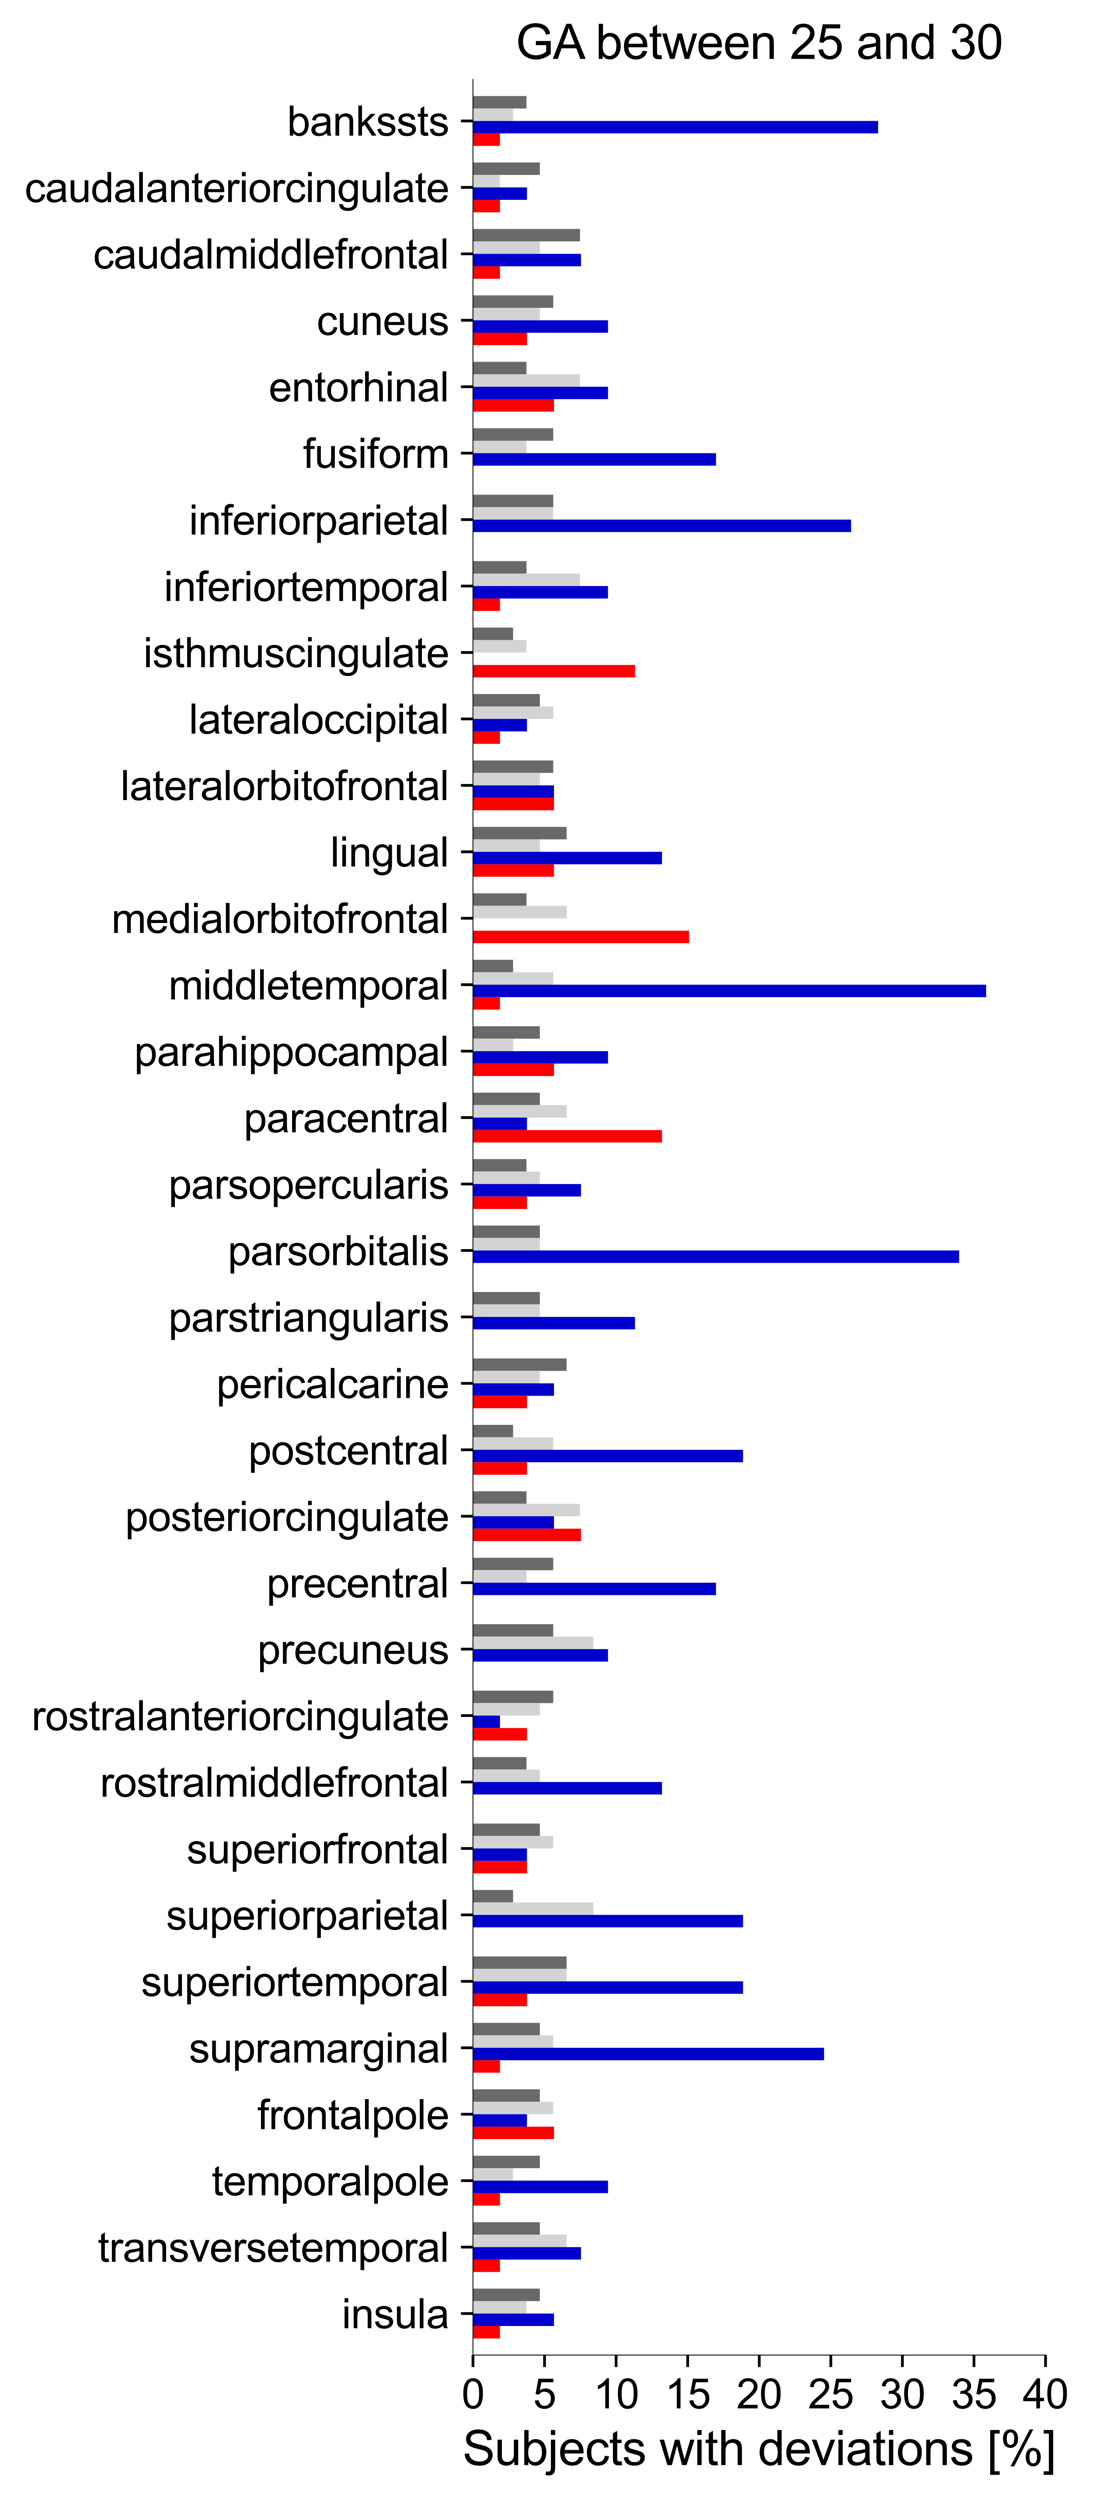 <?xml version="1.0" encoding="utf-8" standalone="no"?>
<!DOCTYPE svg PUBLIC "-//W3C//DTD SVG 1.1//EN"
  "http://www.w3.org/Graphics/SVG/1.1/DTD/svg11.dtd">
<svg xmlns:xlink="http://www.w3.org/1999/xlink" width="319.548pt" height="730.813pt" viewBox="0 0 319.548 730.813" xmlns="http://www.w3.org/2000/svg" version="1.1">
 <defs>
  <style type="text/css">*{stroke-linejoin: round; stroke-linecap: butt}</style>
 </defs>
 <g id="figure_1">
  <g id="patch_1">
   <path d="M 0 730.813 
L 319.548 730.813 
L 319.548 0 
L 0 0 
z
" style="fill: #ffffff"/>
  </g>
  <g id="axes_1">
   <g id="patch_2">
    <path d="M 138.274 688.501 
L 305.674 688.501 
L 305.674 23.221 
L 138.274 23.221 
z
" style="fill: #ffffff"/>
   </g>
   <g id="patch_3">
    <path d="M 138.274 28.077 
L 153.919 28.077 
L 153.919 31.719 
L 138.274 31.719 
z
" clip-path="url(#p231b244cd7)" style="fill: #696969"/>
   </g>
   <g id="patch_4">
    <path d="M 138.274 47.501 
L 157.83 47.501 
L 157.83 51.143 
L 138.274 51.143 
z
" clip-path="url(#p231b244cd7)" style="fill: #696969"/>
   </g>
   <g id="patch_5">
    <path d="M 138.274 66.925 
L 169.564 66.925 
L 169.564 70.568 
L 138.274 70.568 
z
" clip-path="url(#p231b244cd7)" style="fill: #696969"/>
   </g>
   <g id="patch_6">
    <path d="M 138.274 86.35 
L 161.742 86.35 
L 161.742 89.992 
L 138.274 89.992 
z
" clip-path="url(#p231b244cd7)" style="fill: #696969"/>
   </g>
   <g id="patch_7">
    <path d="M 138.274 105.774 
L 153.919 105.774 
L 153.919 109.416 
L 138.274 109.416 
z
" clip-path="url(#p231b244cd7)" style="fill: #696969"/>
   </g>
   <g id="patch_8">
    <path d="M 138.274 125.198 
L 161.742 125.198 
L 161.742 128.84 
L 138.274 128.84 
z
" clip-path="url(#p231b244cd7)" style="fill: #696969"/>
   </g>
   <g id="patch_9">
    <path d="M 138.274 144.622 
L 161.742 144.622 
L 161.742 148.264 
L 138.274 148.264 
z
" clip-path="url(#p231b244cd7)" style="fill: #696969"/>
   </g>
   <g id="patch_10">
    <path d="M 138.274 164.047 
L 153.919 164.047 
L 153.919 167.689 
L 138.274 167.689 
z
" clip-path="url(#p231b244cd7)" style="fill: #696969"/>
   </g>
   <g id="patch_11">
    <path d="M 138.274 183.471 
L 150.008 183.471 
L 150.008 187.113 
L 138.274 187.113 
z
" clip-path="url(#p231b244cd7)" style="fill: #696969"/>
   </g>
   <g id="patch_12">
    <path d="M 138.274 202.895 
L 157.83 202.895 
L 157.83 206.537 
L 138.274 206.537 
z
" clip-path="url(#p231b244cd7)" style="fill: #696969"/>
   </g>
   <g id="patch_13">
    <path d="M 138.274 222.319 
L 161.742 222.319 
L 161.742 225.961 
L 138.274 225.961 
z
" clip-path="url(#p231b244cd7)" style="fill: #696969"/>
   </g>
   <g id="patch_14">
    <path d="M 138.274 241.744 
L 165.653 241.744 
L 165.653 245.386 
L 138.274 245.386 
z
" clip-path="url(#p231b244cd7)" style="fill: #696969"/>
   </g>
   <g id="patch_15">
    <path d="M 138.274 261.168 
L 153.919 261.168 
L 153.919 264.81 
L 138.274 264.81 
z
" clip-path="url(#p231b244cd7)" style="fill: #696969"/>
   </g>
   <g id="patch_16">
    <path d="M 138.274 280.592 
L 150.008 280.592 
L 150.008 284.234 
L 138.274 284.234 
z
" clip-path="url(#p231b244cd7)" style="fill: #696969"/>
   </g>
   <g id="patch_17">
    <path d="M 138.274 300.016 
L 157.83 300.016 
L 157.83 303.658 
L 138.274 303.658 
z
" clip-path="url(#p231b244cd7)" style="fill: #696969"/>
   </g>
   <g id="patch_18">
    <path d="M 138.274 319.44 
L 157.83 319.44 
L 157.83 323.083 
L 138.274 323.083 
z
" clip-path="url(#p231b244cd7)" style="fill: #696969"/>
   </g>
   <g id="patch_19">
    <path d="M 138.274 338.865 
L 153.919 338.865 
L 153.919 342.507 
L 138.274 342.507 
z
" clip-path="url(#p231b244cd7)" style="fill: #696969"/>
   </g>
   <g id="patch_20">
    <path d="M 138.274 358.289 
L 157.83 358.289 
L 157.83 361.931 
L 138.274 361.931 
z
" clip-path="url(#p231b244cd7)" style="fill: #696969"/>
   </g>
   <g id="patch_21">
    <path d="M 138.274 377.713 
L 157.83 377.713 
L 157.83 381.355 
L 138.274 381.355 
z
" clip-path="url(#p231b244cd7)" style="fill: #696969"/>
   </g>
   <g id="patch_22">
    <path d="M 138.274 397.137 
L 165.653 397.137 
L 165.653 400.779 
L 138.274 400.779 
z
" clip-path="url(#p231b244cd7)" style="fill: #696969"/>
   </g>
   <g id="patch_23">
    <path d="M 138.274 416.562 
L 150.008 416.562 
L 150.008 420.204 
L 138.274 420.204 
z
" clip-path="url(#p231b244cd7)" style="fill: #696969"/>
   </g>
   <g id="patch_24">
    <path d="M 138.274 435.986 
L 153.919 435.986 
L 153.919 439.628 
L 138.274 439.628 
z
" clip-path="url(#p231b244cd7)" style="fill: #696969"/>
   </g>
   <g id="patch_25">
    <path d="M 138.274 455.41 
L 161.742 455.41 
L 161.742 459.052 
L 138.274 459.052 
z
" clip-path="url(#p231b244cd7)" style="fill: #696969"/>
   </g>
   <g id="patch_26">
    <path d="M 138.274 474.834 
L 161.742 474.834 
L 161.742 478.476 
L 138.274 478.476 
z
" clip-path="url(#p231b244cd7)" style="fill: #696969"/>
   </g>
   <g id="patch_27">
    <path d="M 138.274 494.259 
L 161.742 494.259 
L 161.742 497.901 
L 138.274 497.901 
z
" clip-path="url(#p231b244cd7)" style="fill: #696969"/>
   </g>
   <g id="patch_28">
    <path d="M 138.274 513.683 
L 153.919 513.683 
L 153.919 517.325 
L 138.274 517.325 
z
" clip-path="url(#p231b244cd7)" style="fill: #696969"/>
   </g>
   <g id="patch_29">
    <path d="M 138.274 533.107 
L 157.83 533.107 
L 157.83 536.749 
L 138.274 536.749 
z
" clip-path="url(#p231b244cd7)" style="fill: #696969"/>
   </g>
   <g id="patch_30">
    <path d="M 138.274 552.531 
L 150.008 552.531 
L 150.008 556.173 
L 138.274 556.173 
z
" clip-path="url(#p231b244cd7)" style="fill: #696969"/>
   </g>
   <g id="patch_31">
    <path d="M 138.274 571.956 
L 165.653 571.956 
L 165.653 575.598 
L 138.274 575.598 
z
" clip-path="url(#p231b244cd7)" style="fill: #696969"/>
   </g>
   <g id="patch_32">
    <path d="M 138.274 591.38 
L 157.83 591.38 
L 157.83 595.022 
L 138.274 595.022 
z
" clip-path="url(#p231b244cd7)" style="fill: #696969"/>
   </g>
   <g id="patch_33">
    <path d="M 138.274 610.804 
L 157.83 610.804 
L 157.83 614.446 
L 138.274 614.446 
z
" clip-path="url(#p231b244cd7)" style="fill: #696969"/>
   </g>
   <g id="patch_34">
    <path d="M 138.274 630.228 
L 157.83 630.228 
L 157.83 633.87 
L 138.274 633.87 
z
" clip-path="url(#p231b244cd7)" style="fill: #696969"/>
   </g>
   <g id="patch_35">
    <path d="M 138.274 649.652 
L 157.83 649.652 
L 157.83 653.295 
L 138.274 653.295 
z
" clip-path="url(#p231b244cd7)" style="fill: #696969"/>
   </g>
   <g id="patch_36">
    <path d="M 138.274 669.077 
L 157.83 669.077 
L 157.83 672.719 
L 138.274 672.719 
z
" clip-path="url(#p231b244cd7)" style="fill: #696969"/>
   </g>
   <g id="patch_37">
    <path d="M 138.274 31.719 
L 150.008 31.719 
L 150.008 35.361 
L 138.274 35.361 
z
" clip-path="url(#p231b244cd7)" style="fill: #d3d3d3"/>
   </g>
   <g id="patch_38">
    <path d="M 138.274 51.143 
L 146.097 51.143 
L 146.097 54.785 
L 138.274 54.785 
z
" clip-path="url(#p231b244cd7)" style="fill: #d3d3d3"/>
   </g>
   <g id="patch_39">
    <path d="M 138.274 70.568 
L 157.83 70.568 
L 157.83 74.21 
L 138.274 74.21 
z
" clip-path="url(#p231b244cd7)" style="fill: #d3d3d3"/>
   </g>
   <g id="patch_40">
    <path d="M 138.274 89.992 
L 157.83 89.992 
L 157.83 93.634 
L 138.274 93.634 
z
" clip-path="url(#p231b244cd7)" style="fill: #d3d3d3"/>
   </g>
   <g id="patch_41">
    <path d="M 138.274 109.416 
L 169.564 109.416 
L 169.564 113.058 
L 138.274 113.058 
z
" clip-path="url(#p231b244cd7)" style="fill: #d3d3d3"/>
   </g>
   <g id="patch_42">
    <path d="M 138.274 128.84 
L 153.919 128.84 
L 153.919 132.482 
L 138.274 132.482 
z
" clip-path="url(#p231b244cd7)" style="fill: #d3d3d3"/>
   </g>
   <g id="patch_43">
    <path d="M 138.274 148.264 
L 161.742 148.264 
L 161.742 151.906 
L 138.274 151.906 
z
" clip-path="url(#p231b244cd7)" style="fill: #d3d3d3"/>
   </g>
   <g id="patch_44">
    <path d="M 138.274 167.689 
L 169.564 167.689 
L 169.564 171.331 
L 138.274 171.331 
z
" clip-path="url(#p231b244cd7)" style="fill: #d3d3d3"/>
   </g>
   <g id="patch_45">
    <path d="M 138.274 187.113 
L 153.919 187.113 
L 153.919 190.755 
L 138.274 190.755 
z
" clip-path="url(#p231b244cd7)" style="fill: #d3d3d3"/>
   </g>
   <g id="patch_46">
    <path d="M 138.274 206.537 
L 161.742 206.537 
L 161.742 210.179 
L 138.274 210.179 
z
" clip-path="url(#p231b244cd7)" style="fill: #d3d3d3"/>
   </g>
   <g id="patch_47">
    <path d="M 138.274 225.961 
L 157.83 225.961 
L 157.83 229.603 
L 138.274 229.603 
z
" clip-path="url(#p231b244cd7)" style="fill: #d3d3d3"/>
   </g>
   <g id="patch_48">
    <path d="M 138.274 245.386 
L 157.83 245.386 
L 157.83 249.028 
L 138.274 249.028 
z
" clip-path="url(#p231b244cd7)" style="fill: #d3d3d3"/>
   </g>
   <g id="patch_49">
    <path d="M 138.274 264.81 
L 165.653 264.81 
L 165.653 268.452 
L 138.274 268.452 
z
" clip-path="url(#p231b244cd7)" style="fill: #d3d3d3"/>
   </g>
   <g id="patch_50">
    <path d="M 138.274 284.234 
L 161.742 284.234 
L 161.742 287.876 
L 138.274 287.876 
z
" clip-path="url(#p231b244cd7)" style="fill: #d3d3d3"/>
   </g>
   <g id="patch_51">
    <path d="M 138.274 303.658 
L 150.008 303.658 
L 150.008 307.3 
L 138.274 307.3 
z
" clip-path="url(#p231b244cd7)" style="fill: #d3d3d3"/>
   </g>
   <g id="patch_52">
    <path d="M 138.274 323.083 
L 165.653 323.083 
L 165.653 326.725 
L 138.274 326.725 
z
" clip-path="url(#p231b244cd7)" style="fill: #d3d3d3"/>
   </g>
   <g id="patch_53">
    <path d="M 138.274 342.507 
L 157.83 342.507 
L 157.83 346.149 
L 138.274 346.149 
z
" clip-path="url(#p231b244cd7)" style="fill: #d3d3d3"/>
   </g>
   <g id="patch_54">
    <path d="M 138.274 361.931 
L 157.83 361.931 
L 157.83 365.573 
L 138.274 365.573 
z
" clip-path="url(#p231b244cd7)" style="fill: #d3d3d3"/>
   </g>
   <g id="patch_55">
    <path d="M 138.274 381.355 
L 157.83 381.355 
L 157.83 384.997 
L 138.274 384.997 
z
" clip-path="url(#p231b244cd7)" style="fill: #d3d3d3"/>
   </g>
   <g id="patch_56">
    <path d="M 138.274 400.779 
L 157.83 400.779 
L 157.83 404.422 
L 138.274 404.422 
z
" clip-path="url(#p231b244cd7)" style="fill: #d3d3d3"/>
   </g>
   <g id="patch_57">
    <path d="M 138.274 420.204 
L 161.742 420.204 
L 161.742 423.846 
L 138.274 423.846 
z
" clip-path="url(#p231b244cd7)" style="fill: #d3d3d3"/>
   </g>
   <g id="patch_58">
    <path d="M 138.274 439.628 
L 169.564 439.628 
L 169.564 443.27 
L 138.274 443.27 
z
" clip-path="url(#p231b244cd7)" style="fill: #d3d3d3"/>
   </g>
   <g id="patch_59">
    <path d="M 138.274 459.052 
L 153.919 459.052 
L 153.919 462.694 
L 138.274 462.694 
z
" clip-path="url(#p231b244cd7)" style="fill: #d3d3d3"/>
   </g>
   <g id="patch_60">
    <path d="M 138.274 478.476 
L 173.475 478.476 
L 173.475 482.118 
L 138.274 482.118 
z
" clip-path="url(#p231b244cd7)" style="fill: #d3d3d3"/>
   </g>
   <g id="patch_61">
    <path d="M 138.274 497.901 
L 157.83 497.901 
L 157.83 501.543 
L 138.274 501.543 
z
" clip-path="url(#p231b244cd7)" style="fill: #d3d3d3"/>
   </g>
   <g id="patch_62">
    <path d="M 138.274 517.325 
L 157.83 517.325 
L 157.83 520.967 
L 138.274 520.967 
z
" clip-path="url(#p231b244cd7)" style="fill: #d3d3d3"/>
   </g>
   <g id="patch_63">
    <path d="M 138.274 536.749 
L 161.742 536.749 
L 161.742 540.391 
L 138.274 540.391 
z
" clip-path="url(#p231b244cd7)" style="fill: #d3d3d3"/>
   </g>
   <g id="patch_64">
    <path d="M 138.274 556.173 
L 173.475 556.173 
L 173.475 559.815 
L 138.274 559.815 
z
" clip-path="url(#p231b244cd7)" style="fill: #d3d3d3"/>
   </g>
   <g id="patch_65">
    <path d="M 138.274 575.598 
L 165.653 575.598 
L 165.653 579.24 
L 138.274 579.24 
z
" clip-path="url(#p231b244cd7)" style="fill: #d3d3d3"/>
   </g>
   <g id="patch_66">
    <path d="M 138.274 595.022 
L 161.742 595.022 
L 161.742 598.664 
L 138.274 598.664 
z
" clip-path="url(#p231b244cd7)" style="fill: #d3d3d3"/>
   </g>
   <g id="patch_67">
    <path d="M 138.274 614.446 
L 161.742 614.446 
L 161.742 618.088 
L 138.274 618.088 
z
" clip-path="url(#p231b244cd7)" style="fill: #d3d3d3"/>
   </g>
   <g id="patch_68">
    <path d="M 138.274 633.87 
L 150.008 633.87 
L 150.008 637.512 
L 138.274 637.512 
z
" clip-path="url(#p231b244cd7)" style="fill: #d3d3d3"/>
   </g>
   <g id="patch_69">
    <path d="M 138.274 653.295 
L 165.653 653.295 
L 165.653 656.937 
L 138.274 656.937 
z
" clip-path="url(#p231b244cd7)" style="fill: #d3d3d3"/>
   </g>
   <g id="patch_70">
    <path d="M 138.274 672.719 
L 153.919 672.719 
L 153.919 676.361 
L 138.274 676.361 
z
" clip-path="url(#p231b244cd7)" style="fill: #d3d3d3"/>
   </g>
   <g id="patch_71">
    <path d="M 138.274 35.361 
L 256.718 35.361 
L 256.718 39.003 
L 138.274 39.003 
z
" clip-path="url(#p231b244cd7)" style="fill: #0000cd"/>
   </g>
   <g id="patch_72">
    <path d="M 138.274 54.785 
L 154.067 54.785 
L 154.067 58.427 
L 138.274 58.427 
z
" clip-path="url(#p231b244cd7)" style="fill: #0000cd"/>
   </g>
   <g id="patch_73">
    <path d="M 138.274 74.21 
L 169.859 74.21 
L 169.859 77.852 
L 138.274 77.852 
z
" clip-path="url(#p231b244cd7)" style="fill: #0000cd"/>
   </g>
   <g id="patch_74">
    <path d="M 138.274 93.634 
L 177.756 93.634 
L 177.756 97.276 
L 138.274 97.276 
z
" clip-path="url(#p231b244cd7)" style="fill: #0000cd"/>
   </g>
   <g id="patch_75">
    <path d="M 138.274 113.058 
L 177.756 113.058 
L 177.756 116.7 
L 138.274 116.7 
z
" clip-path="url(#p231b244cd7)" style="fill: #0000cd"/>
   </g>
   <g id="patch_76">
    <path d="M 138.274 132.482 
L 209.34 132.482 
L 209.34 136.124 
L 138.274 136.124 
z
" clip-path="url(#p231b244cd7)" style="fill: #0000cd"/>
   </g>
   <g id="patch_77">
    <path d="M 138.274 151.906 
L 248.822 151.906 
L 248.822 155.549 
L 138.274 155.549 
z
" clip-path="url(#p231b244cd7)" style="fill: #0000cd"/>
   </g>
   <g id="patch_78">
    <path d="M 138.274 171.331 
L 177.756 171.331 
L 177.756 174.973 
L 138.274 174.973 
z
" clip-path="url(#p231b244cd7)" style="fill: #0000cd"/>
   </g>
   <g id="patch_79">
    <path d="M 138.274 190.755 
L 138.274 190.755 
L 138.274 194.397 
L 138.274 194.397 
z
" clip-path="url(#p231b244cd7)" style="fill: #0000cd"/>
   </g>
   <g id="patch_80">
    <path d="M 138.274 210.179 
L 154.067 210.179 
L 154.067 213.821 
L 138.274 213.821 
z
" clip-path="url(#p231b244cd7)" style="fill: #0000cd"/>
   </g>
   <g id="patch_81">
    <path d="M 138.274 229.603 
L 161.963 229.603 
L 161.963 233.245 
L 138.274 233.245 
z
" clip-path="url(#p231b244cd7)" style="fill: #0000cd"/>
   </g>
   <g id="patch_82">
    <path d="M 138.274 249.028 
L 193.548 249.028 
L 193.548 252.67 
L 138.274 252.67 
z
" clip-path="url(#p231b244cd7)" style="fill: #0000cd"/>
   </g>
   <g id="patch_83">
    <path d="M 138.274 268.452 
L 138.274 268.452 
L 138.274 272.094 
L 138.274 272.094 
z
" clip-path="url(#p231b244cd7)" style="fill: #0000cd"/>
   </g>
   <g id="patch_84">
    <path d="M 138.274 287.876 
L 288.303 287.876 
L 288.303 291.518 
L 138.274 291.518 
z
" clip-path="url(#p231b244cd7)" style="fill: #0000cd"/>
   </g>
   <g id="patch_85">
    <path d="M 138.274 307.3 
L 177.756 307.3 
L 177.756 310.942 
L 138.274 310.942 
z
" clip-path="url(#p231b244cd7)" style="fill: #0000cd"/>
   </g>
   <g id="patch_86">
    <path d="M 138.274 326.725 
L 154.067 326.725 
L 154.067 330.367 
L 138.274 330.367 
z
" clip-path="url(#p231b244cd7)" style="fill: #0000cd"/>
   </g>
   <g id="patch_87">
    <path d="M 138.274 346.149 
L 169.859 346.149 
L 169.859 349.791 
L 138.274 349.791 
z
" clip-path="url(#p231b244cd7)" style="fill: #0000cd"/>
   </g>
   <g id="patch_88">
    <path d="M 138.274 365.573 
L 280.406 365.573 
L 280.406 369.215 
L 138.274 369.215 
z
" clip-path="url(#p231b244cd7)" style="fill: #0000cd"/>
   </g>
   <g id="patch_89">
    <path d="M 138.274 384.997 
L 185.652 384.997 
L 185.652 388.639 
L 138.274 388.639 
z
" clip-path="url(#p231b244cd7)" style="fill: #0000cd"/>
   </g>
   <g id="patch_90">
    <path d="M 138.274 404.422 
L 161.963 404.422 
L 161.963 408.064 
L 138.274 408.064 
z
" clip-path="url(#p231b244cd7)" style="fill: #0000cd"/>
   </g>
   <g id="patch_91">
    <path d="M 138.274 423.846 
L 217.237 423.846 
L 217.237 427.488 
L 138.274 427.488 
z
" clip-path="url(#p231b244cd7)" style="fill: #0000cd"/>
   </g>
   <g id="patch_92">
    <path d="M 138.274 443.27 
L 161.963 443.27 
L 161.963 446.912 
L 138.274 446.912 
z
" clip-path="url(#p231b244cd7)" style="fill: #0000cd"/>
   </g>
   <g id="patch_93">
    <path d="M 138.274 462.694 
L 209.34 462.694 
L 209.34 466.336 
L 138.274 466.336 
z
" clip-path="url(#p231b244cd7)" style="fill: #0000cd"/>
   </g>
   <g id="patch_94">
    <path d="M 138.274 482.118 
L 177.756 482.118 
L 177.756 485.76 
L 138.274 485.76 
z
" clip-path="url(#p231b244cd7)" style="fill: #0000cd"/>
   </g>
   <g id="patch_95">
    <path d="M 138.274 501.543 
L 146.171 501.543 
L 146.171 505.185 
L 138.274 505.185 
z
" clip-path="url(#p231b244cd7)" style="fill: #0000cd"/>
   </g>
   <g id="patch_96">
    <path d="M 138.274 520.967 
L 193.548 520.967 
L 193.548 524.609 
L 138.274 524.609 
z
" clip-path="url(#p231b244cd7)" style="fill: #0000cd"/>
   </g>
   <g id="patch_97">
    <path d="M 138.274 540.391 
L 154.067 540.391 
L 154.067 544.033 
L 138.274 544.033 
z
" clip-path="url(#p231b244cd7)" style="fill: #0000cd"/>
   </g>
   <g id="patch_98">
    <path d="M 138.274 559.815 
L 217.237 559.815 
L 217.237 563.457 
L 138.274 563.457 
z
" clip-path="url(#p231b244cd7)" style="fill: #0000cd"/>
   </g>
   <g id="patch_99">
    <path d="M 138.274 579.24 
L 217.237 579.24 
L 217.237 582.882 
L 138.274 582.882 
z
" clip-path="url(#p231b244cd7)" style="fill: #0000cd"/>
   </g>
   <g id="patch_100">
    <path d="M 138.274 598.664 
L 240.925 598.664 
L 240.925 602.306 
L 138.274 602.306 
z
" clip-path="url(#p231b244cd7)" style="fill: #0000cd"/>
   </g>
   <g id="patch_101">
    <path d="M 138.274 618.088 
L 154.067 618.088 
L 154.067 621.73 
L 138.274 621.73 
z
" clip-path="url(#p231b244cd7)" style="fill: #0000cd"/>
   </g>
   <g id="patch_102">
    <path d="M 138.274 637.512 
L 177.756 637.512 
L 177.756 641.154 
L 138.274 641.154 
z
" clip-path="url(#p231b244cd7)" style="fill: #0000cd"/>
   </g>
   <g id="patch_103">
    <path d="M 138.274 656.937 
L 169.859 656.937 
L 169.859 660.579 
L 138.274 660.579 
z
" clip-path="url(#p231b244cd7)" style="fill: #0000cd"/>
   </g>
   <g id="patch_104">
    <path d="M 138.274 676.361 
L 161.963 676.361 
L 161.963 680.003 
L 138.274 680.003 
z
" clip-path="url(#p231b244cd7)" style="fill: #0000cd"/>
   </g>
   <g id="patch_105">
    <path d="M 138.274 39.003 
L 146.171 39.003 
L 146.171 42.645 
L 138.274 42.645 
z
" clip-path="url(#p231b244cd7)" style="fill: #ff0000"/>
   </g>
   <g id="patch_106">
    <path d="M 138.274 58.427 
L 146.171 58.427 
L 146.171 62.069 
L 138.274 62.069 
z
" clip-path="url(#p231b244cd7)" style="fill: #ff0000"/>
   </g>
   <g id="patch_107">
    <path d="M 138.274 77.852 
L 146.171 77.852 
L 146.171 81.494 
L 138.274 81.494 
z
" clip-path="url(#p231b244cd7)" style="fill: #ff0000"/>
   </g>
   <g id="patch_108">
    <path d="M 138.274 97.276 
L 154.067 97.276 
L 154.067 100.918 
L 138.274 100.918 
z
" clip-path="url(#p231b244cd7)" style="fill: #ff0000"/>
   </g>
   <g id="patch_109">
    <path d="M 138.274 116.7 
L 161.963 116.7 
L 161.963 120.342 
L 138.274 120.342 
z
" clip-path="url(#p231b244cd7)" style="fill: #ff0000"/>
   </g>
   <g id="patch_110">
    <path d="M 138.274 136.124 
L 138.274 136.124 
L 138.274 139.766 
L 138.274 139.766 
z
" clip-path="url(#p231b244cd7)" style="fill: #ff0000"/>
   </g>
   <g id="patch_111">
    <path d="M 138.274 155.549 
L 138.274 155.549 
L 138.274 159.191 
L 138.274 159.191 
z
" clip-path="url(#p231b244cd7)" style="fill: #ff0000"/>
   </g>
   <g id="patch_112">
    <path d="M 138.274 174.973 
L 146.171 174.973 
L 146.171 178.615 
L 138.274 178.615 
z
" clip-path="url(#p231b244cd7)" style="fill: #ff0000"/>
   </g>
   <g id="patch_113">
    <path d="M 138.274 194.397 
L 185.652 194.397 
L 185.652 198.039 
L 138.274 198.039 
z
" clip-path="url(#p231b244cd7)" style="fill: #ff0000"/>
   </g>
   <g id="patch_114">
    <path d="M 138.274 213.821 
L 146.171 213.821 
L 146.171 217.463 
L 138.274 217.463 
z
" clip-path="url(#p231b244cd7)" style="fill: #ff0000"/>
   </g>
   <g id="patch_115">
    <path d="M 138.274 233.245 
L 161.963 233.245 
L 161.963 236.888 
L 138.274 236.888 
z
" clip-path="url(#p231b244cd7)" style="fill: #ff0000"/>
   </g>
   <g id="patch_116">
    <path d="M 138.274 252.67 
L 161.963 252.67 
L 161.963 256.312 
L 138.274 256.312 
z
" clip-path="url(#p231b244cd7)" style="fill: #ff0000"/>
   </g>
   <g id="patch_117">
    <path d="M 138.274 272.094 
L 201.444 272.094 
L 201.444 275.736 
L 138.274 275.736 
z
" clip-path="url(#p231b244cd7)" style="fill: #ff0000"/>
   </g>
   <g id="patch_118">
    <path d="M 138.274 291.518 
L 146.171 291.518 
L 146.171 295.16 
L 138.274 295.16 
z
" clip-path="url(#p231b244cd7)" style="fill: #ff0000"/>
   </g>
   <g id="patch_119">
    <path d="M 138.274 310.942 
L 161.963 310.942 
L 161.963 314.584 
L 138.274 314.584 
z
" clip-path="url(#p231b244cd7)" style="fill: #ff0000"/>
   </g>
   <g id="patch_120">
    <path d="M 138.274 330.367 
L 193.548 330.367 
L 193.548 334.009 
L 138.274 334.009 
z
" clip-path="url(#p231b244cd7)" style="fill: #ff0000"/>
   </g>
   <g id="patch_121">
    <path d="M 138.274 349.791 
L 154.067 349.791 
L 154.067 353.433 
L 138.274 353.433 
z
" clip-path="url(#p231b244cd7)" style="fill: #ff0000"/>
   </g>
   <g id="patch_122">
    <path d="M 138.274 369.215 
L 138.274 369.215 
L 138.274 372.857 
L 138.274 372.857 
z
" clip-path="url(#p231b244cd7)" style="fill: #ff0000"/>
   </g>
   <g id="patch_123">
    <path d="M 138.274 388.639 
L 138.274 388.639 
L 138.274 392.281 
L 138.274 392.281 
z
" clip-path="url(#p231b244cd7)" style="fill: #ff0000"/>
   </g>
   <g id="patch_124">
    <path d="M 138.274 408.064 
L 154.067 408.064 
L 154.067 411.706 
L 138.274 411.706 
z
" clip-path="url(#p231b244cd7)" style="fill: #ff0000"/>
   </g>
   <g id="patch_125">
    <path d="M 138.274 427.488 
L 154.067 427.488 
L 154.067 431.13 
L 138.274 431.13 
z
" clip-path="url(#p231b244cd7)" style="fill: #ff0000"/>
   </g>
   <g id="patch_126">
    <path d="M 138.274 446.912 
L 169.859 446.912 
L 169.859 450.554 
L 138.274 450.554 
z
" clip-path="url(#p231b244cd7)" style="fill: #ff0000"/>
   </g>
   <g id="patch_127">
    <path d="M 138.274 466.336 
L 138.274 466.336 
L 138.274 469.978 
L 138.274 469.978 
z
" clip-path="url(#p231b244cd7)" style="fill: #ff0000"/>
   </g>
   <g id="patch_128">
    <path d="M 138.274 485.76 
L 138.274 485.76 
L 138.274 489.403 
L 138.274 489.403 
z
" clip-path="url(#p231b244cd7)" style="fill: #ff0000"/>
   </g>
   <g id="patch_129">
    <path d="M 138.274 505.185 
L 154.067 505.185 
L 154.067 508.827 
L 138.274 508.827 
z
" clip-path="url(#p231b244cd7)" style="fill: #ff0000"/>
   </g>
   <g id="patch_130">
    <path d="M 138.274 524.609 
L 138.274 524.609 
L 138.274 528.251 
L 138.274 528.251 
z
" clip-path="url(#p231b244cd7)" style="fill: #ff0000"/>
   </g>
   <g id="patch_131">
    <path d="M 138.274 544.033 
L 154.067 544.033 
L 154.067 547.675 
L 138.274 547.675 
z
" clip-path="url(#p231b244cd7)" style="fill: #ff0000"/>
   </g>
   <g id="patch_132">
    <path d="M 138.274 563.457 
L 138.274 563.457 
L 138.274 567.099 
L 138.274 567.099 
z
" clip-path="url(#p231b244cd7)" style="fill: #ff0000"/>
   </g>
   <g id="patch_133">
    <path d="M 138.274 582.882 
L 154.067 582.882 
L 154.067 586.524 
L 138.274 586.524 
z
" clip-path="url(#p231b244cd7)" style="fill: #ff0000"/>
   </g>
   <g id="patch_134">
    <path d="M 138.274 602.306 
L 146.171 602.306 
L 146.171 605.948 
L 138.274 605.948 
z
" clip-path="url(#p231b244cd7)" style="fill: #ff0000"/>
   </g>
   <g id="patch_135">
    <path d="M 138.274 621.73 
L 161.963 621.73 
L 161.963 625.372 
L 138.274 625.372 
z
" clip-path="url(#p231b244cd7)" style="fill: #ff0000"/>
   </g>
   <g id="patch_136">
    <path d="M 138.274 641.154 
L 146.171 641.154 
L 146.171 644.796 
L 138.274 644.796 
z
" clip-path="url(#p231b244cd7)" style="fill: #ff0000"/>
   </g>
   <g id="patch_137">
    <path d="M 138.274 660.579 
L 146.171 660.579 
L 146.171 664.221 
L 138.274 664.221 
z
" clip-path="url(#p231b244cd7)" style="fill: #ff0000"/>
   </g>
   <g id="patch_138">
    <path d="M 138.274 680.003 
L 146.171 680.003 
L 146.171 683.645 
L 138.274 683.645 
z
" clip-path="url(#p231b244cd7)" style="fill: #ff0000"/>
   </g>
   <g id="matplotlib.axis_1">
    <g id="xtick_1">
     <g id="line2d_1">
      <defs>
       <path id="m12f7aff4b0" d="M 0 0 
L 0 3.5 
" style="stroke: #000000; stroke-width: 0.8"/>
      </defs>
      <g>
       <use xlink:href="#m12f7aff4b0" x="138.274" y="688.501" style="stroke: #000000; stroke-width: 0.8"/>
      </g>
     </g>
     <g id="text_1">
      <!-- 0 -->
      <g transform="translate(134.938 704.09) scale(0.12 -0.12)">
       <defs>
        <path id="ArialMT-30" d="M 266 2259 
Q 266 3072 433 3567 
Q 600 4063 929 4331 
Q 1259 4600 1759 4600 
Q 2128 4600 2406 4451 
Q 2684 4303 2865 4023 
Q 3047 3744 3150 3342 
Q 3253 2941 3253 2259 
Q 3253 1453 3087 958 
Q 2922 463 2592 192 
Q 2263 -78 1759 -78 
Q 1097 -78 719 397 
Q 266 969 266 2259 
z
M 844 2259 
Q 844 1131 1108 757 
Q 1372 384 1759 384 
Q 2147 384 2411 759 
Q 2675 1134 2675 2259 
Q 2675 3391 2411 3762 
Q 2147 4134 1753 4134 
Q 1366 4134 1134 3806 
Q 844 3388 844 2259 
z
" transform="scale(0.016)"/>
       </defs>
       <use xlink:href="#ArialMT-30"/>
      </g>
     </g>
    </g>
    <g id="xtick_2">
     <g id="line2d_2">
      <g>
       <use xlink:href="#m12f7aff4b0" x="159.199" y="688.501" style="stroke: #000000; stroke-width: 0.8"/>
      </g>
     </g>
     <g id="text_2">
      <!-- 5 -->
      <g transform="translate(155.863 704.09) scale(0.12 -0.12)">
       <defs>
        <path id="ArialMT-35" d="M 266 1200 
L 856 1250 
Q 922 819 1161 601 
Q 1400 384 1738 384 
Q 2144 384 2425 690 
Q 2706 997 2706 1503 
Q 2706 1984 2436 2262 
Q 2166 2541 1728 2541 
Q 1456 2541 1237 2417 
Q 1019 2294 894 2097 
L 366 2166 
L 809 4519 
L 3088 4519 
L 3088 3981 
L 1259 3981 
L 1013 2750 
Q 1425 3038 1878 3038 
Q 2478 3038 2890 2622 
Q 3303 2206 3303 1553 
Q 3303 931 2941 478 
Q 2500 -78 1738 -78 
Q 1113 -78 717 272 
Q 322 622 266 1200 
z
" transform="scale(0.016)"/>
       </defs>
       <use xlink:href="#ArialMT-35"/>
      </g>
     </g>
    </g>
    <g id="xtick_3">
     <g id="line2d_3">
      <g>
       <use xlink:href="#m12f7aff4b0" x="180.124" y="688.501" style="stroke: #000000; stroke-width: 0.8"/>
      </g>
     </g>
     <g id="text_3">
      <!-- 10 -->
      <g transform="translate(173.451 704.09) scale(0.12 -0.12)">
       <defs>
        <path id="ArialMT-31" d="M 2384 0 
L 1822 0 
L 1822 3584 
Q 1619 3391 1289 3197 
Q 959 3003 697 2906 
L 697 3450 
Q 1169 3672 1522 3987 
Q 1875 4303 2022 4600 
L 2384 4600 
L 2384 0 
z
" transform="scale(0.016)"/>
       </defs>
       <use xlink:href="#ArialMT-31"/>
       <use xlink:href="#ArialMT-30" x="55.615"/>
      </g>
     </g>
    </g>
    <g id="xtick_4">
     <g id="line2d_4">
      <g>
       <use xlink:href="#m12f7aff4b0" x="201.049" y="688.501" style="stroke: #000000; stroke-width: 0.8"/>
      </g>
     </g>
     <g id="text_4">
      <!-- 15 -->
      <g transform="translate(194.376 704.09) scale(0.12 -0.12)">
       <use xlink:href="#ArialMT-31"/>
       <use xlink:href="#ArialMT-35" x="55.615"/>
      </g>
     </g>
    </g>
    <g id="xtick_5">
     <g id="line2d_5">
      <g>
       <use xlink:href="#m12f7aff4b0" x="221.974" y="688.501" style="stroke: #000000; stroke-width: 0.8"/>
      </g>
     </g>
     <g id="text_5">
      <!-- 20 -->
      <g transform="translate(215.301 704.09) scale(0.12 -0.12)">
       <defs>
        <path id="ArialMT-32" d="M 3222 541 
L 3222 0 
L 194 0 
Q 188 203 259 391 
Q 375 700 629 1000 
Q 884 1300 1366 1694 
Q 2113 2306 2375 2664 
Q 2638 3022 2638 3341 
Q 2638 3675 2398 3904 
Q 2159 4134 1775 4134 
Q 1369 4134 1125 3890 
Q 881 3647 878 3216 
L 300 3275 
Q 359 3922 746 4261 
Q 1134 4600 1788 4600 
Q 2447 4600 2831 4234 
Q 3216 3869 3216 3328 
Q 3216 3053 3103 2787 
Q 2991 2522 2730 2228 
Q 2469 1934 1863 1422 
Q 1356 997 1212 845 
Q 1069 694 975 541 
L 3222 541 
z
" transform="scale(0.016)"/>
       </defs>
       <use xlink:href="#ArialMT-32"/>
       <use xlink:href="#ArialMT-30" x="55.615"/>
      </g>
     </g>
    </g>
    <g id="xtick_6">
     <g id="line2d_6">
      <g>
       <use xlink:href="#m12f7aff4b0" x="242.899" y="688.501" style="stroke: #000000; stroke-width: 0.8"/>
      </g>
     </g>
     <g id="text_6">
      <!-- 25 -->
      <g transform="translate(236.226 704.09) scale(0.12 -0.12)">
       <use xlink:href="#ArialMT-32"/>
       <use xlink:href="#ArialMT-35" x="55.615"/>
      </g>
     </g>
    </g>
    <g id="xtick_7">
     <g id="line2d_7">
      <g>
       <use xlink:href="#m12f7aff4b0" x="263.824" y="688.501" style="stroke: #000000; stroke-width: 0.8"/>
      </g>
     </g>
     <g id="text_7">
      <!-- 30 -->
      <g transform="translate(257.151 704.09) scale(0.12 -0.12)">
       <defs>
        <path id="ArialMT-33" d="M 269 1209 
L 831 1284 
Q 928 806 1161 595 
Q 1394 384 1728 384 
Q 2125 384 2398 659 
Q 2672 934 2672 1341 
Q 2672 1728 2419 1979 
Q 2166 2231 1775 2231 
Q 1616 2231 1378 2169 
L 1441 2663 
Q 1497 2656 1531 2656 
Q 1891 2656 2178 2843 
Q 2466 3031 2466 3422 
Q 2466 3731 2256 3934 
Q 2047 4138 1716 4138 
Q 1388 4138 1169 3931 
Q 950 3725 888 3313 
L 325 3413 
Q 428 3978 793 4289 
Q 1159 4600 1703 4600 
Q 2078 4600 2393 4439 
Q 2709 4278 2876 4000 
Q 3044 3722 3044 3409 
Q 3044 3113 2884 2869 
Q 2725 2625 2413 2481 
Q 2819 2388 3044 2092 
Q 3269 1797 3269 1353 
Q 3269 753 2831 336 
Q 2394 -81 1725 -81 
Q 1122 -81 723 278 
Q 325 638 269 1209 
z
" transform="scale(0.016)"/>
       </defs>
       <use xlink:href="#ArialMT-33"/>
       <use xlink:href="#ArialMT-30" x="55.615"/>
      </g>
     </g>
    </g>
    <g id="xtick_8">
     <g id="line2d_8">
      <g>
       <use xlink:href="#m12f7aff4b0" x="284.749" y="688.501" style="stroke: #000000; stroke-width: 0.8"/>
      </g>
     </g>
     <g id="text_8">
      <!-- 35 -->
      <g transform="translate(278.076 704.09) scale(0.12 -0.12)">
       <use xlink:href="#ArialMT-33"/>
       <use xlink:href="#ArialMT-35" x="55.615"/>
      </g>
     </g>
    </g>
    <g id="xtick_9">
     <g id="line2d_9">
      <g>
       <use xlink:href="#m12f7aff4b0" x="305.674" y="688.501" style="stroke: #000000; stroke-width: 0.8"/>
      </g>
     </g>
     <g id="text_9">
      <!-- 40 -->
      <g transform="translate(299.001 704.09) scale(0.12 -0.12)">
       <defs>
        <path id="ArialMT-34" d="M 2069 0 
L 2069 1097 
L 81 1097 
L 81 1613 
L 2172 4581 
L 2631 4581 
L 2631 1613 
L 3250 1613 
L 3250 1097 
L 2631 1097 
L 2631 0 
L 2069 0 
z
M 2069 1613 
L 2069 3678 
L 634 1613 
L 2069 1613 
z
" transform="scale(0.016)"/>
       </defs>
       <use xlink:href="#ArialMT-34"/>
       <use xlink:href="#ArialMT-30" x="55.615"/>
      </g>
     </g>
    </g>
    <g id="text_10">
     <!-- Subjects with deviations [%] -->
     <g transform="translate(135.213 720.667) scale(0.14 -0.14)">
      <defs>
       <path id="ArialMT-53" d="M 288 1472 
L 859 1522 
Q 900 1178 1048 958 
Q 1197 738 1509 602 
Q 1822 466 2213 466 
Q 2559 466 2825 569 
Q 3091 672 3220 851 
Q 3350 1031 3350 1244 
Q 3350 1459 3225 1620 
Q 3100 1781 2813 1891 
Q 2628 1963 1997 2114 
Q 1366 2266 1113 2400 
Q 784 2572 623 2826 
Q 463 3081 463 3397 
Q 463 3744 659 4045 
Q 856 4347 1234 4503 
Q 1613 4659 2075 4659 
Q 2584 4659 2973 4495 
Q 3363 4331 3572 4012 
Q 3781 3694 3797 3291 
L 3216 3247 
Q 3169 3681 2898 3903 
Q 2628 4125 2100 4125 
Q 1550 4125 1298 3923 
Q 1047 3722 1047 3438 
Q 1047 3191 1225 3031 
Q 1400 2872 2139 2705 
Q 2878 2538 3153 2413 
Q 3553 2228 3743 1945 
Q 3934 1663 3934 1294 
Q 3934 928 3725 604 
Q 3516 281 3123 101 
Q 2731 -78 2241 -78 
Q 1619 -78 1198 103 
Q 778 284 539 648 
Q 300 1013 288 1472 
z
" transform="scale(0.016)"/>
       <path id="ArialMT-75" d="M 2597 0 
L 2597 488 
Q 2209 -75 1544 -75 
Q 1250 -75 995 37 
Q 741 150 617 320 
Q 494 491 444 738 
Q 409 903 409 1263 
L 409 3319 
L 972 3319 
L 972 1478 
Q 972 1038 1006 884 
Q 1059 663 1231 536 
Q 1403 409 1656 409 
Q 1909 409 2131 539 
Q 2353 669 2445 892 
Q 2538 1116 2538 1541 
L 2538 3319 
L 3100 3319 
L 3100 0 
L 2597 0 
z
" transform="scale(0.016)"/>
       <path id="ArialMT-62" d="M 941 0 
L 419 0 
L 419 4581 
L 981 4581 
L 981 2947 
Q 1338 3394 1891 3394 
Q 2197 3394 2470 3270 
Q 2744 3147 2920 2923 
Q 3097 2700 3197 2384 
Q 3297 2069 3297 1709 
Q 3297 856 2875 390 
Q 2453 -75 1863 -75 
Q 1275 -75 941 416 
L 941 0 
z
M 934 1684 
Q 934 1088 1097 822 
Q 1363 388 1816 388 
Q 2184 388 2453 708 
Q 2722 1028 2722 1663 
Q 2722 2313 2464 2622 
Q 2206 2931 1841 2931 
Q 1472 2931 1203 2611 
Q 934 2291 934 1684 
z
" transform="scale(0.016)"/>
       <path id="ArialMT-6a" d="M 419 3928 
L 419 4581 
L 981 4581 
L 981 3928 
L 419 3928 
z
M -294 -1288 
L -188 -809 
Q -19 -853 78 -853 
Q 250 -853 334 -739 
Q 419 -625 419 -169 
L 419 3319 
L 981 3319 
L 981 -181 
Q 981 -794 822 -1034 
Q 619 -1347 147 -1347 
Q -81 -1347 -294 -1288 
z
" transform="scale(0.016)"/>
       <path id="ArialMT-65" d="M 2694 1069 
L 3275 997 
Q 3138 488 2766 206 
Q 2394 -75 1816 -75 
Q 1088 -75 661 373 
Q 234 822 234 1631 
Q 234 2469 665 2931 
Q 1097 3394 1784 3394 
Q 2450 3394 2872 2941 
Q 3294 2488 3294 1666 
Q 3294 1616 3291 1516 
L 816 1516 
Q 847 969 1125 678 
Q 1403 388 1819 388 
Q 2128 388 2347 550 
Q 2566 713 2694 1069 
z
M 847 1978 
L 2700 1978 
Q 2663 2397 2488 2606 
Q 2219 2931 1791 2931 
Q 1403 2931 1139 2672 
Q 875 2413 847 1978 
z
" transform="scale(0.016)"/>
       <path id="ArialMT-63" d="M 2588 1216 
L 3141 1144 
Q 3050 572 2676 248 
Q 2303 -75 1759 -75 
Q 1078 -75 664 370 
Q 250 816 250 1647 
Q 250 2184 428 2587 
Q 606 2991 970 3192 
Q 1334 3394 1763 3394 
Q 2303 3394 2647 3120 
Q 2991 2847 3088 2344 
L 2541 2259 
Q 2463 2594 2264 2762 
Q 2066 2931 1784 2931 
Q 1359 2931 1093 2626 
Q 828 2322 828 1663 
Q 828 994 1084 691 
Q 1341 388 1753 388 
Q 2084 388 2306 591 
Q 2528 794 2588 1216 
z
" transform="scale(0.016)"/>
       <path id="ArialMT-74" d="M 1650 503 
L 1731 6 
Q 1494 -44 1306 -44 
Q 1000 -44 831 53 
Q 663 150 594 308 
Q 525 466 525 972 
L 525 2881 
L 113 2881 
L 113 3319 
L 525 3319 
L 525 4141 
L 1084 4478 
L 1084 3319 
L 1650 3319 
L 1650 2881 
L 1084 2881 
L 1084 941 
Q 1084 700 1114 631 
Q 1144 563 1211 522 
Q 1278 481 1403 481 
Q 1497 481 1650 503 
z
" transform="scale(0.016)"/>
       <path id="ArialMT-73" d="M 197 991 
L 753 1078 
Q 800 744 1014 566 
Q 1228 388 1613 388 
Q 2000 388 2187 545 
Q 2375 703 2375 916 
Q 2375 1106 2209 1216 
Q 2094 1291 1634 1406 
Q 1016 1563 777 1677 
Q 538 1791 414 1992 
Q 291 2194 291 2438 
Q 291 2659 392 2848 
Q 494 3038 669 3163 
Q 800 3259 1026 3326 
Q 1253 3394 1513 3394 
Q 1903 3394 2198 3281 
Q 2494 3169 2634 2976 
Q 2775 2784 2828 2463 
L 2278 2388 
Q 2241 2644 2061 2787 
Q 1881 2931 1553 2931 
Q 1166 2931 1000 2803 
Q 834 2675 834 2503 
Q 834 2394 903 2306 
Q 972 2216 1119 2156 
Q 1203 2125 1616 2013 
Q 2213 1853 2448 1751 
Q 2684 1650 2818 1456 
Q 2953 1263 2953 975 
Q 2953 694 2789 445 
Q 2625 197 2315 61 
Q 2006 -75 1616 -75 
Q 969 -75 630 194 
Q 291 463 197 991 
z
" transform="scale(0.016)"/>
       <path id="ArialMT-20" transform="scale(0.016)"/>
       <path id="ArialMT-77" d="M 1034 0 
L 19 3319 
L 600 3319 
L 1128 1403 
L 1325 691 
Q 1338 744 1497 1375 
L 2025 3319 
L 2603 3319 
L 3100 1394 
L 3266 759 
L 3456 1400 
L 4025 3319 
L 4572 3319 
L 3534 0 
L 2950 0 
L 2422 1988 
L 2294 2553 
L 1622 0 
L 1034 0 
z
" transform="scale(0.016)"/>
       <path id="ArialMT-69" d="M 425 3934 
L 425 4581 
L 988 4581 
L 988 3934 
L 425 3934 
z
M 425 0 
L 425 3319 
L 988 3319 
L 988 0 
L 425 0 
z
" transform="scale(0.016)"/>
       <path id="ArialMT-68" d="M 422 0 
L 422 4581 
L 984 4581 
L 984 2938 
Q 1378 3394 1978 3394 
Q 2347 3394 2619 3248 
Q 2891 3103 3008 2847 
Q 3125 2591 3125 2103 
L 3125 0 
L 2563 0 
L 2563 2103 
Q 2563 2525 2380 2717 
Q 2197 2909 1863 2909 
Q 1613 2909 1392 2779 
Q 1172 2650 1078 2428 
Q 984 2206 984 1816 
L 984 0 
L 422 0 
z
" transform="scale(0.016)"/>
       <path id="ArialMT-64" d="M 2575 0 
L 2575 419 
Q 2259 -75 1647 -75 
Q 1250 -75 917 144 
Q 584 363 401 755 
Q 219 1147 219 1656 
Q 219 2153 384 2558 
Q 550 2963 881 3178 
Q 1213 3394 1622 3394 
Q 1922 3394 2156 3267 
Q 2391 3141 2538 2938 
L 2538 4581 
L 3097 4581 
L 3097 0 
L 2575 0 
z
M 797 1656 
Q 797 1019 1065 703 
Q 1334 388 1700 388 
Q 2069 388 2326 689 
Q 2584 991 2584 1609 
Q 2584 2291 2321 2609 
Q 2059 2928 1675 2928 
Q 1300 2928 1048 2622 
Q 797 2316 797 1656 
z
" transform="scale(0.016)"/>
       <path id="ArialMT-76" d="M 1344 0 
L 81 3319 
L 675 3319 
L 1388 1331 
Q 1503 1009 1600 663 
Q 1675 925 1809 1294 
L 2547 3319 
L 3125 3319 
L 1869 0 
L 1344 0 
z
" transform="scale(0.016)"/>
       <path id="ArialMT-61" d="M 2588 409 
Q 2275 144 1986 34 
Q 1697 -75 1366 -75 
Q 819 -75 525 192 
Q 231 459 231 875 
Q 231 1119 342 1320 
Q 453 1522 633 1644 
Q 813 1766 1038 1828 
Q 1203 1872 1538 1913 
Q 2219 1994 2541 2106 
Q 2544 2222 2544 2253 
Q 2544 2597 2384 2738 
Q 2169 2928 1744 2928 
Q 1347 2928 1158 2789 
Q 969 2650 878 2297 
L 328 2372 
Q 403 2725 575 2942 
Q 747 3159 1072 3276 
Q 1397 3394 1825 3394 
Q 2250 3394 2515 3294 
Q 2781 3194 2906 3042 
Q 3031 2891 3081 2659 
Q 3109 2516 3109 2141 
L 3109 1391 
Q 3109 606 3145 398 
Q 3181 191 3288 0 
L 2700 0 
Q 2613 175 2588 409 
z
M 2541 1666 
Q 2234 1541 1622 1453 
Q 1275 1403 1131 1340 
Q 988 1278 909 1158 
Q 831 1038 831 891 
Q 831 666 1001 516 
Q 1172 366 1500 366 
Q 1825 366 2078 508 
Q 2331 650 2450 897 
Q 2541 1088 2541 1459 
L 2541 1666 
z
" transform="scale(0.016)"/>
       <path id="ArialMT-6f" d="M 213 1659 
Q 213 2581 725 3025 
Q 1153 3394 1769 3394 
Q 2453 3394 2887 2945 
Q 3322 2497 3322 1706 
Q 3322 1066 3130 698 
Q 2938 331 2570 128 
Q 2203 -75 1769 -75 
Q 1072 -75 642 372 
Q 213 819 213 1659 
z
M 791 1659 
Q 791 1022 1069 705 
Q 1347 388 1769 388 
Q 2188 388 2466 706 
Q 2744 1025 2744 1678 
Q 2744 2294 2464 2611 
Q 2184 2928 1769 2928 
Q 1347 2928 1069 2612 
Q 791 2297 791 1659 
z
" transform="scale(0.016)"/>
       <path id="ArialMT-6e" d="M 422 0 
L 422 3319 
L 928 3319 
L 928 2847 
Q 1294 3394 1984 3394 
Q 2284 3394 2536 3286 
Q 2788 3178 2913 3003 
Q 3038 2828 3088 2588 
Q 3119 2431 3119 2041 
L 3119 0 
L 2556 0 
L 2556 2019 
Q 2556 2363 2490 2533 
Q 2425 2703 2258 2804 
Q 2091 2906 1866 2906 
Q 1506 2906 1245 2678 
Q 984 2450 984 1813 
L 984 0 
L 422 0 
z
" transform="scale(0.016)"/>
       <path id="ArialMT-5b" d="M 434 -1272 
L 434 4581 
L 1675 4581 
L 1675 4116 
L 997 4116 
L 997 -806 
L 1675 -806 
L 1675 -1272 
L 434 -1272 
z
" transform="scale(0.016)"/>
       <path id="ArialMT-25" d="M 372 3481 
Q 372 3972 619 4315 
Q 866 4659 1334 4659 
Q 1766 4659 2048 4351 
Q 2331 4044 2331 3447 
Q 2331 2866 2045 2552 
Q 1759 2238 1341 2238 
Q 925 2238 648 2547 
Q 372 2856 372 3481 
z
M 1350 4272 
Q 1141 4272 1002 4090 
Q 863 3909 863 3425 
Q 863 2984 1003 2804 
Q 1144 2625 1350 2625 
Q 1563 2625 1702 2806 
Q 1841 2988 1841 3469 
Q 1841 3913 1700 4092 
Q 1559 4272 1350 4272 
z
M 1353 -169 
L 3859 4659 
L 4316 4659 
L 1819 -169 
L 1353 -169 
z
M 3334 1075 
Q 3334 1569 3581 1911 
Q 3828 2253 4300 2253 
Q 4731 2253 5014 1945 
Q 5297 1638 5297 1041 
Q 5297 459 5011 145 
Q 4725 -169 4303 -169 
Q 3888 -169 3611 142 
Q 3334 453 3334 1075 
z
M 4316 1866 
Q 4103 1866 3964 1684 
Q 3825 1503 3825 1019 
Q 3825 581 3965 400 
Q 4106 219 4313 219 
Q 4528 219 4667 400 
Q 4806 581 4806 1063 
Q 4806 1506 4665 1686 
Q 4525 1866 4316 1866 
z
" transform="scale(0.016)"/>
       <path id="ArialMT-5d" d="M 1363 -1272 
L 122 -1272 
L 122 -806 
L 800 -806 
L 800 4116 
L 122 4116 
L 122 4581 
L 1363 4581 
L 1363 -1272 
z
" transform="scale(0.016)"/>
      </defs>
      <use xlink:href="#ArialMT-53"/>
      <use xlink:href="#ArialMT-75" x="66.699"/>
      <use xlink:href="#ArialMT-62" x="122.314"/>
      <use xlink:href="#ArialMT-6a" x="177.93"/>
      <use xlink:href="#ArialMT-65" x="200.146"/>
      <use xlink:href="#ArialMT-63" x="255.762"/>
      <use xlink:href="#ArialMT-74" x="305.762"/>
      <use xlink:href="#ArialMT-73" x="333.545"/>
      <use xlink:href="#ArialMT-20" x="383.545"/>
      <use xlink:href="#ArialMT-77" x="411.328"/>
      <use xlink:href="#ArialMT-69" x="483.545"/>
      <use xlink:href="#ArialMT-74" x="505.762"/>
      <use xlink:href="#ArialMT-68" x="533.545"/>
      <use xlink:href="#ArialMT-20" x="589.16"/>
      <use xlink:href="#ArialMT-64" x="616.943"/>
      <use xlink:href="#ArialMT-65" x="672.559"/>
      <use xlink:href="#ArialMT-76" x="728.174"/>
      <use xlink:href="#ArialMT-69" x="778.174"/>
      <use xlink:href="#ArialMT-61" x="800.391"/>
      <use xlink:href="#ArialMT-74" x="856.006"/>
      <use xlink:href="#ArialMT-69" x="883.789"/>
      <use xlink:href="#ArialMT-6f" x="906.006"/>
      <use xlink:href="#ArialMT-6e" x="961.621"/>
      <use xlink:href="#ArialMT-73" x="1017.236"/>
      <use xlink:href="#ArialMT-20" x="1067.236"/>
      <use xlink:href="#ArialMT-5b" x="1095.02"/>
      <use xlink:href="#ArialMT-25" x="1122.803"/>
      <use xlink:href="#ArialMT-5d" x="1211.719"/>
     </g>
    </g>
   </g>
   <g id="matplotlib.axis_2">
    <g id="ytick_1">
     <g id="line2d_10">
      <defs>
       <path id="m1ff86eac1c" d="M 0 0 
L -3.5 0 
" style="stroke: #000000; stroke-width: 0.8"/>
      </defs>
      <g>
       <use xlink:href="#m1ff86eac1c" x="138.274" y="35.361" style="stroke: #000000; stroke-width: 0.8"/>
      </g>
     </g>
     <g id="text_11">
      <!-- bankssts -->
      <g transform="translate(83.921 39.656) scale(0.12 -0.12)">
       <defs>
        <path id="ArialMT-6b" d="M 425 0 
L 425 4581 
L 988 4581 
L 988 1969 
L 2319 3319 
L 3047 3319 
L 1778 2088 
L 3175 0 
L 2481 0 
L 1384 1697 
L 988 1316 
L 988 0 
L 425 0 
z
" transform="scale(0.016)"/>
       </defs>
       <use xlink:href="#ArialMT-62"/>
       <use xlink:href="#ArialMT-61" x="55.615"/>
       <use xlink:href="#ArialMT-6e" x="111.23"/>
       <use xlink:href="#ArialMT-6b" x="166.846"/>
       <use xlink:href="#ArialMT-73" x="216.846"/>
       <use xlink:href="#ArialMT-73" x="266.846"/>
       <use xlink:href="#ArialMT-74" x="316.846"/>
       <use xlink:href="#ArialMT-73" x="344.629"/>
      </g>
     </g>
    </g>
    <g id="ytick_2">
     <g id="line2d_11">
      <g>
       <use xlink:href="#m1ff86eac1c" x="138.274" y="54.785" style="stroke: #000000; stroke-width: 0.8"/>
      </g>
     </g>
     <g id="text_12">
      <!-- caudalanteriorcingulate -->
      <g transform="translate(7.2 59.08) scale(0.12 -0.12)">
       <defs>
        <path id="ArialMT-6c" d="M 409 0 
L 409 4581 
L 972 4581 
L 972 0 
L 409 0 
z
" transform="scale(0.016)"/>
        <path id="ArialMT-72" d="M 416 0 
L 416 3319 
L 922 3319 
L 922 2816 
Q 1116 3169 1280 3281 
Q 1444 3394 1641 3394 
Q 1925 3394 2219 3213 
L 2025 2691 
Q 1819 2813 1613 2813 
Q 1428 2813 1281 2702 
Q 1134 2591 1072 2394 
Q 978 2094 978 1738 
L 978 0 
L 416 0 
z
" transform="scale(0.016)"/>
        <path id="ArialMT-67" d="M 319 -275 
L 866 -356 
Q 900 -609 1056 -725 
Q 1266 -881 1628 -881 
Q 2019 -881 2231 -725 
Q 2444 -569 2519 -288 
Q 2563 -116 2559 434 
Q 2191 0 1641 0 
Q 956 0 581 494 
Q 206 988 206 1678 
Q 206 2153 378 2554 
Q 550 2956 876 3175 
Q 1203 3394 1644 3394 
Q 2231 3394 2613 2919 
L 2613 3319 
L 3131 3319 
L 3131 450 
Q 3131 -325 2973 -648 
Q 2816 -972 2473 -1159 
Q 2131 -1347 1631 -1347 
Q 1038 -1347 672 -1080 
Q 306 -813 319 -275 
z
M 784 1719 
Q 784 1066 1043 766 
Q 1303 466 1694 466 
Q 2081 466 2343 764 
Q 2606 1063 2606 1700 
Q 2606 2309 2336 2618 
Q 2066 2928 1684 2928 
Q 1309 2928 1046 2623 
Q 784 2319 784 1719 
z
" transform="scale(0.016)"/>
       </defs>
       <use xlink:href="#ArialMT-63"/>
       <use xlink:href="#ArialMT-61" x="50"/>
       <use xlink:href="#ArialMT-75" x="105.615"/>
       <use xlink:href="#ArialMT-64" x="161.23"/>
       <use xlink:href="#ArialMT-61" x="216.846"/>
       <use xlink:href="#ArialMT-6c" x="272.461"/>
       <use xlink:href="#ArialMT-61" x="294.678"/>
       <use xlink:href="#ArialMT-6e" x="350.293"/>
       <use xlink:href="#ArialMT-74" x="405.908"/>
       <use xlink:href="#ArialMT-65" x="433.691"/>
       <use xlink:href="#ArialMT-72" x="489.307"/>
       <use xlink:href="#ArialMT-69" x="522.607"/>
       <use xlink:href="#ArialMT-6f" x="544.824"/>
       <use xlink:href="#ArialMT-72" x="600.439"/>
       <use xlink:href="#ArialMT-63" x="633.74"/>
       <use xlink:href="#ArialMT-69" x="683.74"/>
       <use xlink:href="#ArialMT-6e" x="705.957"/>
       <use xlink:href="#ArialMT-67" x="761.572"/>
       <use xlink:href="#ArialMT-75" x="817.188"/>
       <use xlink:href="#ArialMT-6c" x="872.803"/>
       <use xlink:href="#ArialMT-61" x="895.02"/>
       <use xlink:href="#ArialMT-74" x="950.635"/>
       <use xlink:href="#ArialMT-65" x="978.418"/>
      </g>
     </g>
    </g>
    <g id="ytick_3">
     <g id="line2d_12">
      <g>
       <use xlink:href="#m1ff86eac1c" x="138.274" y="74.21" style="stroke: #000000; stroke-width: 0.8"/>
      </g>
     </g>
     <g id="text_13">
      <!-- caudalmiddlefrontal -->
      <g transform="translate(27.219 78.504) scale(0.12 -0.12)">
       <defs>
        <path id="ArialMT-6d" d="M 422 0 
L 422 3319 
L 925 3319 
L 925 2853 
Q 1081 3097 1340 3245 
Q 1600 3394 1931 3394 
Q 2300 3394 2536 3241 
Q 2772 3088 2869 2813 
Q 3263 3394 3894 3394 
Q 4388 3394 4653 3120 
Q 4919 2847 4919 2278 
L 4919 0 
L 4359 0 
L 4359 2091 
Q 4359 2428 4304 2576 
Q 4250 2725 4106 2815 
Q 3963 2906 3769 2906 
Q 3419 2906 3187 2673 
Q 2956 2441 2956 1928 
L 2956 0 
L 2394 0 
L 2394 2156 
Q 2394 2531 2256 2718 
Q 2119 2906 1806 2906 
Q 1569 2906 1367 2781 
Q 1166 2656 1075 2415 
Q 984 2175 984 1722 
L 984 0 
L 422 0 
z
" transform="scale(0.016)"/>
        <path id="ArialMT-66" d="M 556 0 
L 556 2881 
L 59 2881 
L 59 3319 
L 556 3319 
L 556 3672 
Q 556 4006 616 4169 
Q 697 4388 901 4523 
Q 1106 4659 1475 4659 
Q 1713 4659 2000 4603 
L 1916 4113 
Q 1741 4144 1584 4144 
Q 1328 4144 1222 4034 
Q 1116 3925 1116 3625 
L 1116 3319 
L 1763 3319 
L 1763 2881 
L 1116 2881 
L 1116 0 
L 556 0 
z
" transform="scale(0.016)"/>
       </defs>
       <use xlink:href="#ArialMT-63"/>
       <use xlink:href="#ArialMT-61" x="50"/>
       <use xlink:href="#ArialMT-75" x="105.615"/>
       <use xlink:href="#ArialMT-64" x="161.23"/>
       <use xlink:href="#ArialMT-61" x="216.846"/>
       <use xlink:href="#ArialMT-6c" x="272.461"/>
       <use xlink:href="#ArialMT-6d" x="294.678"/>
       <use xlink:href="#ArialMT-69" x="377.979"/>
       <use xlink:href="#ArialMT-64" x="400.195"/>
       <use xlink:href="#ArialMT-64" x="455.811"/>
       <use xlink:href="#ArialMT-6c" x="511.426"/>
       <use xlink:href="#ArialMT-65" x="533.643"/>
       <use xlink:href="#ArialMT-66" x="589.258"/>
       <use xlink:href="#ArialMT-72" x="617.041"/>
       <use xlink:href="#ArialMT-6f" x="650.342"/>
       <use xlink:href="#ArialMT-6e" x="705.957"/>
       <use xlink:href="#ArialMT-74" x="761.572"/>
       <use xlink:href="#ArialMT-61" x="789.355"/>
       <use xlink:href="#ArialMT-6c" x="844.971"/>
      </g>
     </g>
    </g>
    <g id="ytick_4">
     <g id="line2d_13">
      <g>
       <use xlink:href="#m1ff86eac1c" x="138.274" y="93.634" style="stroke: #000000; stroke-width: 0.8"/>
      </g>
     </g>
     <g id="text_14">
      <!-- cuneus -->
      <g transform="translate(92.582 97.928) scale(0.12 -0.12)">
       <use xlink:href="#ArialMT-63"/>
       <use xlink:href="#ArialMT-75" x="50"/>
       <use xlink:href="#ArialMT-6e" x="105.615"/>
       <use xlink:href="#ArialMT-65" x="161.23"/>
       <use xlink:href="#ArialMT-75" x="216.846"/>
       <use xlink:href="#ArialMT-73" x="272.461"/>
      </g>
     </g>
    </g>
    <g id="ytick_5">
     <g id="line2d_14">
      <g>
       <use xlink:href="#m1ff86eac1c" x="138.274" y="113.058" style="stroke: #000000; stroke-width: 0.8"/>
      </g>
     </g>
     <g id="text_15">
      <!-- entorhinal -->
      <g transform="translate(78.574 117.353) scale(0.12 -0.12)">
       <use xlink:href="#ArialMT-65"/>
       <use xlink:href="#ArialMT-6e" x="55.615"/>
       <use xlink:href="#ArialMT-74" x="111.23"/>
       <use xlink:href="#ArialMT-6f" x="139.014"/>
       <use xlink:href="#ArialMT-72" x="194.629"/>
       <use xlink:href="#ArialMT-68" x="227.93"/>
       <use xlink:href="#ArialMT-69" x="283.545"/>
       <use xlink:href="#ArialMT-6e" x="305.762"/>
       <use xlink:href="#ArialMT-61" x="361.377"/>
       <use xlink:href="#ArialMT-6c" x="416.992"/>
      </g>
     </g>
    </g>
    <g id="ytick_6">
     <g id="line2d_15">
      <g>
       <use xlink:href="#m1ff86eac1c" x="138.274" y="132.482" style="stroke: #000000; stroke-width: 0.8"/>
      </g>
     </g>
     <g id="text_16">
      <!-- fusiform -->
      <g transform="translate(88.603 136.777) scale(0.12 -0.12)">
       <use xlink:href="#ArialMT-66"/>
       <use xlink:href="#ArialMT-75" x="27.783"/>
       <use xlink:href="#ArialMT-73" x="83.398"/>
       <use xlink:href="#ArialMT-69" x="133.398"/>
       <use xlink:href="#ArialMT-66" x="155.615"/>
       <use xlink:href="#ArialMT-6f" x="183.398"/>
       <use xlink:href="#ArialMT-72" x="239.014"/>
       <use xlink:href="#ArialMT-6d" x="272.314"/>
      </g>
     </g>
    </g>
    <g id="ytick_7">
     <g id="line2d_16">
      <g>
       <use xlink:href="#m1ff86eac1c" x="138.274" y="151.906" style="stroke: #000000; stroke-width: 0.8"/>
      </g>
     </g>
     <g id="text_17">
      <!-- inferiorparietal -->
      <g transform="translate(55.243 156.274) scale(0.12 -0.12)">
       <defs>
        <path id="ArialMT-70" d="M 422 -1272 
L 422 3319 
L 934 3319 
L 934 2888 
Q 1116 3141 1344 3267 
Q 1572 3394 1897 3394 
Q 2322 3394 2647 3175 
Q 2972 2956 3137 2557 
Q 3303 2159 3303 1684 
Q 3303 1175 3120 767 
Q 2938 359 2589 142 
Q 2241 -75 1856 -75 
Q 1575 -75 1351 44 
Q 1128 163 984 344 
L 984 -1272 
L 422 -1272 
z
M 931 1641 
Q 931 1000 1190 694 
Q 1450 388 1819 388 
Q 2194 388 2461 705 
Q 2728 1022 2728 1688 
Q 2728 2322 2467 2637 
Q 2206 2953 1844 2953 
Q 1484 2953 1207 2617 
Q 931 2281 931 1641 
z
" transform="scale(0.016)"/>
       </defs>
       <use xlink:href="#ArialMT-69"/>
       <use xlink:href="#ArialMT-6e" x="22.217"/>
       <use xlink:href="#ArialMT-66" x="77.832"/>
       <use xlink:href="#ArialMT-65" x="105.615"/>
       <use xlink:href="#ArialMT-72" x="161.23"/>
       <use xlink:href="#ArialMT-69" x="194.531"/>
       <use xlink:href="#ArialMT-6f" x="216.748"/>
       <use xlink:href="#ArialMT-72" x="272.363"/>
       <use xlink:href="#ArialMT-70" x="305.664"/>
       <use xlink:href="#ArialMT-61" x="361.279"/>
       <use xlink:href="#ArialMT-72" x="416.895"/>
       <use xlink:href="#ArialMT-69" x="450.195"/>
       <use xlink:href="#ArialMT-65" x="472.412"/>
       <use xlink:href="#ArialMT-74" x="528.027"/>
       <use xlink:href="#ArialMT-61" x="555.811"/>
       <use xlink:href="#ArialMT-6c" x="611.426"/>
      </g>
     </g>
    </g>
    <g id="ytick_8">
     <g id="line2d_17">
      <g>
       <use xlink:href="#m1ff86eac1c" x="138.274" y="171.331" style="stroke: #000000; stroke-width: 0.8"/>
      </g>
     </g>
     <g id="text_18">
      <!-- inferiortemporal -->
      <g transform="translate(47.914 175.699) scale(0.12 -0.12)">
       <use xlink:href="#ArialMT-69"/>
       <use xlink:href="#ArialMT-6e" x="22.217"/>
       <use xlink:href="#ArialMT-66" x="77.832"/>
       <use xlink:href="#ArialMT-65" x="105.615"/>
       <use xlink:href="#ArialMT-72" x="161.23"/>
       <use xlink:href="#ArialMT-69" x="194.531"/>
       <use xlink:href="#ArialMT-6f" x="216.748"/>
       <use xlink:href="#ArialMT-72" x="272.363"/>
       <use xlink:href="#ArialMT-74" x="305.664"/>
       <use xlink:href="#ArialMT-65" x="333.447"/>
       <use xlink:href="#ArialMT-6d" x="389.062"/>
       <use xlink:href="#ArialMT-70" x="472.363"/>
       <use xlink:href="#ArialMT-6f" x="527.979"/>
       <use xlink:href="#ArialMT-72" x="583.594"/>
       <use xlink:href="#ArialMT-61" x="616.895"/>
       <use xlink:href="#ArialMT-6c" x="672.51"/>
      </g>
     </g>
    </g>
    <g id="ytick_9">
     <g id="line2d_18">
      <g>
       <use xlink:href="#m1ff86eac1c" x="138.274" y="190.755" style="stroke: #000000; stroke-width: 0.8"/>
      </g>
     </g>
     <g id="text_19">
      <!-- isthmuscingulate -->
      <g transform="translate(41.901 195.05) scale(0.12 -0.12)">
       <use xlink:href="#ArialMT-69"/>
       <use xlink:href="#ArialMT-73" x="22.217"/>
       <use xlink:href="#ArialMT-74" x="72.217"/>
       <use xlink:href="#ArialMT-68" x="100"/>
       <use xlink:href="#ArialMT-6d" x="155.615"/>
       <use xlink:href="#ArialMT-75" x="238.916"/>
       <use xlink:href="#ArialMT-73" x="294.531"/>
       <use xlink:href="#ArialMT-63" x="344.531"/>
       <use xlink:href="#ArialMT-69" x="394.531"/>
       <use xlink:href="#ArialMT-6e" x="416.748"/>
       <use xlink:href="#ArialMT-67" x="472.363"/>
       <use xlink:href="#ArialMT-75" x="527.979"/>
       <use xlink:href="#ArialMT-6c" x="583.594"/>
       <use xlink:href="#ArialMT-61" x="605.811"/>
       <use xlink:href="#ArialMT-74" x="661.426"/>
       <use xlink:href="#ArialMT-65" x="689.209"/>
      </g>
     </g>
    </g>
    <g id="ytick_10">
     <g id="line2d_19">
      <g>
       <use xlink:href="#m1ff86eac1c" x="138.274" y="210.179" style="stroke: #000000; stroke-width: 0.8"/>
      </g>
     </g>
     <g id="text_20">
      <!-- lateraloccipital -->
      <g transform="translate(55.241 214.474) scale(0.12 -0.12)">
       <use xlink:href="#ArialMT-6c"/>
       <use xlink:href="#ArialMT-61" x="22.217"/>
       <use xlink:href="#ArialMT-74" x="77.832"/>
       <use xlink:href="#ArialMT-65" x="105.615"/>
       <use xlink:href="#ArialMT-72" x="161.23"/>
       <use xlink:href="#ArialMT-61" x="194.531"/>
       <use xlink:href="#ArialMT-6c" x="250.146"/>
       <use xlink:href="#ArialMT-6f" x="272.363"/>
       <use xlink:href="#ArialMT-63" x="327.979"/>
       <use xlink:href="#ArialMT-63" x="377.979"/>
       <use xlink:href="#ArialMT-69" x="427.979"/>
       <use xlink:href="#ArialMT-70" x="450.195"/>
       <use xlink:href="#ArialMT-69" x="505.811"/>
       <use xlink:href="#ArialMT-74" x="528.027"/>
       <use xlink:href="#ArialMT-61" x="555.811"/>
       <use xlink:href="#ArialMT-6c" x="611.426"/>
      </g>
     </g>
    </g>
    <g id="ytick_11">
     <g id="line2d_20">
      <g>
       <use xlink:href="#m1ff86eac1c" x="138.274" y="229.603" style="stroke: #000000; stroke-width: 0.8"/>
      </g>
     </g>
     <g id="text_21">
      <!-- lateralorbitofrontal -->
      <g transform="translate(35.229 233.898) scale(0.12 -0.12)">
       <use xlink:href="#ArialMT-6c"/>
       <use xlink:href="#ArialMT-61" x="22.217"/>
       <use xlink:href="#ArialMT-74" x="77.832"/>
       <use xlink:href="#ArialMT-65" x="105.615"/>
       <use xlink:href="#ArialMT-72" x="161.23"/>
       <use xlink:href="#ArialMT-61" x="194.531"/>
       <use xlink:href="#ArialMT-6c" x="250.146"/>
       <use xlink:href="#ArialMT-6f" x="272.363"/>
       <use xlink:href="#ArialMT-72" x="327.979"/>
       <use xlink:href="#ArialMT-62" x="361.279"/>
       <use xlink:href="#ArialMT-69" x="416.895"/>
       <use xlink:href="#ArialMT-74" x="439.111"/>
       <use xlink:href="#ArialMT-6f" x="466.895"/>
       <use xlink:href="#ArialMT-66" x="522.51"/>
       <use xlink:href="#ArialMT-72" x="550.293"/>
       <use xlink:href="#ArialMT-6f" x="583.594"/>
       <use xlink:href="#ArialMT-6e" x="639.209"/>
       <use xlink:href="#ArialMT-74" x="694.824"/>
       <use xlink:href="#ArialMT-61" x="722.607"/>
       <use xlink:href="#ArialMT-6c" x="778.223"/>
      </g>
     </g>
    </g>
    <g id="ytick_12">
     <g id="line2d_21">
      <g>
       <use xlink:href="#m1ff86eac1c" x="138.274" y="249.028" style="stroke: #000000; stroke-width: 0.8"/>
      </g>
     </g>
     <g id="text_22">
      <!-- lingual -->
      <g transform="translate(96.583 253.322) scale(0.12 -0.12)">
       <use xlink:href="#ArialMT-6c"/>
       <use xlink:href="#ArialMT-69" x="22.217"/>
       <use xlink:href="#ArialMT-6e" x="44.434"/>
       <use xlink:href="#ArialMT-67" x="100.049"/>
       <use xlink:href="#ArialMT-75" x="155.664"/>
       <use xlink:href="#ArialMT-61" x="211.279"/>
       <use xlink:href="#ArialMT-6c" x="266.895"/>
      </g>
     </g>
    </g>
    <g id="ytick_13">
     <g id="line2d_22">
      <g>
       <use xlink:href="#m1ff86eac1c" x="138.274" y="268.452" style="stroke: #000000; stroke-width: 0.8"/>
      </g>
     </g>
     <g id="text_23">
      <!-- medialorbitofrontal -->
      <g transform="translate(32.563 272.747) scale(0.12 -0.12)">
       <use xlink:href="#ArialMT-6d"/>
       <use xlink:href="#ArialMT-65" x="83.301"/>
       <use xlink:href="#ArialMT-64" x="138.916"/>
       <use xlink:href="#ArialMT-69" x="194.531"/>
       <use xlink:href="#ArialMT-61" x="216.748"/>
       <use xlink:href="#ArialMT-6c" x="272.363"/>
       <use xlink:href="#ArialMT-6f" x="294.58"/>
       <use xlink:href="#ArialMT-72" x="350.195"/>
       <use xlink:href="#ArialMT-62" x="383.496"/>
       <use xlink:href="#ArialMT-69" x="439.111"/>
       <use xlink:href="#ArialMT-74" x="461.328"/>
       <use xlink:href="#ArialMT-6f" x="489.111"/>
       <use xlink:href="#ArialMT-66" x="544.727"/>
       <use xlink:href="#ArialMT-72" x="572.51"/>
       <use xlink:href="#ArialMT-6f" x="605.811"/>
       <use xlink:href="#ArialMT-6e" x="661.426"/>
       <use xlink:href="#ArialMT-74" x="717.041"/>
       <use xlink:href="#ArialMT-61" x="744.824"/>
       <use xlink:href="#ArialMT-6c" x="800.439"/>
      </g>
     </g>
    </g>
    <g id="ytick_14">
     <g id="line2d_23">
      <g>
       <use xlink:href="#m1ff86eac1c" x="138.274" y="287.876" style="stroke: #000000; stroke-width: 0.8"/>
      </g>
     </g>
     <g id="text_24">
      <!-- middletemporal -->
      <g transform="translate(49.243 292.171) scale(0.12 -0.12)">
       <use xlink:href="#ArialMT-6d"/>
       <use xlink:href="#ArialMT-69" x="83.301"/>
       <use xlink:href="#ArialMT-64" x="105.518"/>
       <use xlink:href="#ArialMT-64" x="161.133"/>
       <use xlink:href="#ArialMT-6c" x="216.748"/>
       <use xlink:href="#ArialMT-65" x="238.965"/>
       <use xlink:href="#ArialMT-74" x="294.58"/>
       <use xlink:href="#ArialMT-65" x="322.363"/>
       <use xlink:href="#ArialMT-6d" x="377.979"/>
       <use xlink:href="#ArialMT-70" x="461.279"/>
       <use xlink:href="#ArialMT-6f" x="516.895"/>
       <use xlink:href="#ArialMT-72" x="572.51"/>
       <use xlink:href="#ArialMT-61" x="605.811"/>
       <use xlink:href="#ArialMT-6c" x="661.426"/>
      </g>
     </g>
    </g>
    <g id="ytick_15">
     <g id="line2d_24">
      <g>
       <use xlink:href="#m1ff86eac1c" x="138.274" y="307.3" style="stroke: #000000; stroke-width: 0.8"/>
      </g>
     </g>
     <g id="text_25">
      <!-- parahippocampal -->
      <g transform="translate(39.219 311.595) scale(0.12 -0.12)">
       <use xlink:href="#ArialMT-70"/>
       <use xlink:href="#ArialMT-61" x="55.615"/>
       <use xlink:href="#ArialMT-72" x="111.23"/>
       <use xlink:href="#ArialMT-61" x="144.531"/>
       <use xlink:href="#ArialMT-68" x="200.146"/>
       <use xlink:href="#ArialMT-69" x="255.762"/>
       <use xlink:href="#ArialMT-70" x="277.979"/>
       <use xlink:href="#ArialMT-70" x="333.594"/>
       <use xlink:href="#ArialMT-6f" x="389.209"/>
       <use xlink:href="#ArialMT-63" x="444.824"/>
       <use xlink:href="#ArialMT-61" x="494.824"/>
       <use xlink:href="#ArialMT-6d" x="550.439"/>
       <use xlink:href="#ArialMT-70" x="633.74"/>
       <use xlink:href="#ArialMT-61" x="689.355"/>
       <use xlink:href="#ArialMT-6c" x="744.971"/>
      </g>
     </g>
    </g>
    <g id="ytick_16">
     <g id="line2d_25">
      <g>
       <use xlink:href="#m1ff86eac1c" x="138.274" y="326.725" style="stroke: #000000; stroke-width: 0.8"/>
      </g>
     </g>
     <g id="text_26">
      <!-- paracentral -->
      <g transform="translate(71.244 331.019) scale(0.12 -0.12)">
       <use xlink:href="#ArialMT-70"/>
       <use xlink:href="#ArialMT-61" x="55.615"/>
       <use xlink:href="#ArialMT-72" x="111.23"/>
       <use xlink:href="#ArialMT-61" x="144.531"/>
       <use xlink:href="#ArialMT-63" x="200.146"/>
       <use xlink:href="#ArialMT-65" x="250.146"/>
       <use xlink:href="#ArialMT-6e" x="305.762"/>
       <use xlink:href="#ArialMT-74" x="361.377"/>
       <use xlink:href="#ArialMT-72" x="389.16"/>
       <use xlink:href="#ArialMT-61" x="422.461"/>
       <use xlink:href="#ArialMT-6c" x="478.076"/>
      </g>
     </g>
    </g>
    <g id="ytick_17">
     <g id="line2d_26">
      <g>
       <use xlink:href="#m1ff86eac1c" x="138.274" y="346.149" style="stroke: #000000; stroke-width: 0.8"/>
      </g>
     </g>
     <g id="text_27">
      <!-- parsopercularis -->
      <g transform="translate(49.243 350.444) scale(0.12 -0.12)">
       <use xlink:href="#ArialMT-70"/>
       <use xlink:href="#ArialMT-61" x="55.615"/>
       <use xlink:href="#ArialMT-72" x="111.23"/>
       <use xlink:href="#ArialMT-73" x="144.531"/>
       <use xlink:href="#ArialMT-6f" x="194.531"/>
       <use xlink:href="#ArialMT-70" x="250.146"/>
       <use xlink:href="#ArialMT-65" x="305.762"/>
       <use xlink:href="#ArialMT-72" x="361.377"/>
       <use xlink:href="#ArialMT-63" x="394.678"/>
       <use xlink:href="#ArialMT-75" x="444.678"/>
       <use xlink:href="#ArialMT-6c" x="500.293"/>
       <use xlink:href="#ArialMT-61" x="522.51"/>
       <use xlink:href="#ArialMT-72" x="578.125"/>
       <use xlink:href="#ArialMT-69" x="611.426"/>
       <use xlink:href="#ArialMT-73" x="633.643"/>
      </g>
     </g>
    </g>
    <g id="ytick_18">
     <g id="line2d_27">
      <g>
       <use xlink:href="#m1ff86eac1c" x="138.274" y="365.573" style="stroke: #000000; stroke-width: 0.8"/>
      </g>
     </g>
     <g id="text_28">
      <!-- parsorbitalis -->
      <g transform="translate(66.585 369.868) scale(0.12 -0.12)">
       <use xlink:href="#ArialMT-70"/>
       <use xlink:href="#ArialMT-61" x="55.615"/>
       <use xlink:href="#ArialMT-72" x="111.23"/>
       <use xlink:href="#ArialMT-73" x="144.531"/>
       <use xlink:href="#ArialMT-6f" x="194.531"/>
       <use xlink:href="#ArialMT-72" x="250.146"/>
       <use xlink:href="#ArialMT-62" x="283.447"/>
       <use xlink:href="#ArialMT-69" x="339.062"/>
       <use xlink:href="#ArialMT-74" x="361.279"/>
       <use xlink:href="#ArialMT-61" x="389.062"/>
       <use xlink:href="#ArialMT-6c" x="444.678"/>
       <use xlink:href="#ArialMT-69" x="466.895"/>
       <use xlink:href="#ArialMT-73" x="489.111"/>
      </g>
     </g>
    </g>
    <g id="ytick_19">
     <g id="line2d_28">
      <g>
       <use xlink:href="#m1ff86eac1c" x="138.274" y="384.997" style="stroke: #000000; stroke-width: 0.8"/>
      </g>
     </g>
     <g id="text_29">
      <!-- parstriangularis -->
      <g transform="translate(49.243 389.292) scale(0.12 -0.12)">
       <use xlink:href="#ArialMT-70"/>
       <use xlink:href="#ArialMT-61" x="55.615"/>
       <use xlink:href="#ArialMT-72" x="111.23"/>
       <use xlink:href="#ArialMT-73" x="144.531"/>
       <use xlink:href="#ArialMT-74" x="194.531"/>
       <use xlink:href="#ArialMT-72" x="222.314"/>
       <use xlink:href="#ArialMT-69" x="255.615"/>
       <use xlink:href="#ArialMT-61" x="277.832"/>
       <use xlink:href="#ArialMT-6e" x="333.447"/>
       <use xlink:href="#ArialMT-67" x="389.062"/>
       <use xlink:href="#ArialMT-75" x="444.678"/>
       <use xlink:href="#ArialMT-6c" x="500.293"/>
       <use xlink:href="#ArialMT-61" x="522.51"/>
       <use xlink:href="#ArialMT-72" x="578.125"/>
       <use xlink:href="#ArialMT-69" x="611.426"/>
       <use xlink:href="#ArialMT-73" x="633.643"/>
      </g>
     </g>
    </g>
    <g id="ytick_20">
     <g id="line2d_29">
      <g>
       <use xlink:href="#m1ff86eac1c" x="138.274" y="404.422" style="stroke: #000000; stroke-width: 0.8"/>
      </g>
     </g>
     <g id="text_30">
      <!-- pericalcarine -->
      <g transform="translate(63.246 408.716) scale(0.12 -0.12)">
       <use xlink:href="#ArialMT-70"/>
       <use xlink:href="#ArialMT-65" x="55.615"/>
       <use xlink:href="#ArialMT-72" x="111.23"/>
       <use xlink:href="#ArialMT-69" x="144.531"/>
       <use xlink:href="#ArialMT-63" x="166.748"/>
       <use xlink:href="#ArialMT-61" x="216.748"/>
       <use xlink:href="#ArialMT-6c" x="272.363"/>
       <use xlink:href="#ArialMT-63" x="294.58"/>
       <use xlink:href="#ArialMT-61" x="344.58"/>
       <use xlink:href="#ArialMT-72" x="400.195"/>
       <use xlink:href="#ArialMT-69" x="433.496"/>
       <use xlink:href="#ArialMT-6e" x="455.713"/>
       <use xlink:href="#ArialMT-65" x="511.328"/>
      </g>
     </g>
    </g>
    <g id="ytick_21">
     <g id="line2d_30">
      <g>
       <use xlink:href="#m1ff86eac1c" x="138.274" y="423.846" style="stroke: #000000; stroke-width: 0.8"/>
      </g>
     </g>
     <g id="text_31">
      <!-- postcentral -->
      <g transform="translate(72.579 428.14) scale(0.12 -0.12)">
       <use xlink:href="#ArialMT-70"/>
       <use xlink:href="#ArialMT-6f" x="55.615"/>
       <use xlink:href="#ArialMT-73" x="111.23"/>
       <use xlink:href="#ArialMT-74" x="161.23"/>
       <use xlink:href="#ArialMT-63" x="189.014"/>
       <use xlink:href="#ArialMT-65" x="239.014"/>
       <use xlink:href="#ArialMT-6e" x="294.629"/>
       <use xlink:href="#ArialMT-74" x="350.244"/>
       <use xlink:href="#ArialMT-72" x="378.027"/>
       <use xlink:href="#ArialMT-61" x="411.328"/>
       <use xlink:href="#ArialMT-6c" x="466.943"/>
      </g>
     </g>
    </g>
    <g id="ytick_22">
     <g id="line2d_31">
      <g>
       <use xlink:href="#m1ff86eac1c" x="138.274" y="443.27" style="stroke: #000000; stroke-width: 0.8"/>
      </g>
     </g>
     <g id="text_32">
      <!-- posteriorcingulate -->
      <g transform="translate(36.559 447.565) scale(0.12 -0.12)">
       <use xlink:href="#ArialMT-70"/>
       <use xlink:href="#ArialMT-6f" x="55.615"/>
       <use xlink:href="#ArialMT-73" x="111.23"/>
       <use xlink:href="#ArialMT-74" x="161.23"/>
       <use xlink:href="#ArialMT-65" x="189.014"/>
       <use xlink:href="#ArialMT-72" x="244.629"/>
       <use xlink:href="#ArialMT-69" x="277.93"/>
       <use xlink:href="#ArialMT-6f" x="300.146"/>
       <use xlink:href="#ArialMT-72" x="355.762"/>
       <use xlink:href="#ArialMT-63" x="389.062"/>
       <use xlink:href="#ArialMT-69" x="439.062"/>
       <use xlink:href="#ArialMT-6e" x="461.279"/>
       <use xlink:href="#ArialMT-67" x="516.895"/>
       <use xlink:href="#ArialMT-75" x="572.51"/>
       <use xlink:href="#ArialMT-6c" x="628.125"/>
       <use xlink:href="#ArialMT-61" x="650.342"/>
       <use xlink:href="#ArialMT-74" x="705.957"/>
       <use xlink:href="#ArialMT-65" x="733.74"/>
      </g>
     </g>
    </g>
    <g id="ytick_23">
     <g id="line2d_32">
      <g>
       <use xlink:href="#m1ff86eac1c" x="138.274" y="462.694" style="stroke: #000000; stroke-width: 0.8"/>
      </g>
     </g>
     <g id="text_33">
      <!-- precentral -->
      <g transform="translate(77.918 466.989) scale(0.12 -0.12)">
       <use xlink:href="#ArialMT-70"/>
       <use xlink:href="#ArialMT-72" x="55.615"/>
       <use xlink:href="#ArialMT-65" x="88.916"/>
       <use xlink:href="#ArialMT-63" x="144.531"/>
       <use xlink:href="#ArialMT-65" x="194.531"/>
       <use xlink:href="#ArialMT-6e" x="250.146"/>
       <use xlink:href="#ArialMT-74" x="305.762"/>
       <use xlink:href="#ArialMT-72" x="333.545"/>
       <use xlink:href="#ArialMT-61" x="366.846"/>
       <use xlink:href="#ArialMT-6c" x="422.461"/>
      </g>
     </g>
    </g>
    <g id="ytick_24">
     <g id="line2d_33">
      <g>
       <use xlink:href="#m1ff86eac1c" x="138.274" y="482.118" style="stroke: #000000; stroke-width: 0.8"/>
      </g>
     </g>
     <g id="text_34">
      <!-- precuneus -->
      <g transform="translate(75.24 486.413) scale(0.12 -0.12)">
       <use xlink:href="#ArialMT-70"/>
       <use xlink:href="#ArialMT-72" x="55.615"/>
       <use xlink:href="#ArialMT-65" x="88.916"/>
       <use xlink:href="#ArialMT-63" x="144.531"/>
       <use xlink:href="#ArialMT-75" x="194.531"/>
       <use xlink:href="#ArialMT-6e" x="250.146"/>
       <use xlink:href="#ArialMT-65" x="305.762"/>
       <use xlink:href="#ArialMT-75" x="361.377"/>
       <use xlink:href="#ArialMT-73" x="416.992"/>
      </g>
     </g>
    </g>
    <g id="ytick_25">
     <g id="line2d_34">
      <g>
       <use xlink:href="#m1ff86eac1c" x="138.274" y="501.543" style="stroke: #000000; stroke-width: 0.8"/>
      </g>
     </g>
     <g id="text_35">
      <!-- rostralanteriorcingulate -->
      <g transform="translate(9.221 505.837) scale(0.12 -0.12)">
       <use xlink:href="#ArialMT-72"/>
       <use xlink:href="#ArialMT-6f" x="33.301"/>
       <use xlink:href="#ArialMT-73" x="88.916"/>
       <use xlink:href="#ArialMT-74" x="138.916"/>
       <use xlink:href="#ArialMT-72" x="166.699"/>
       <use xlink:href="#ArialMT-61" x="200"/>
       <use xlink:href="#ArialMT-6c" x="255.615"/>
       <use xlink:href="#ArialMT-61" x="277.832"/>
       <use xlink:href="#ArialMT-6e" x="333.447"/>
       <use xlink:href="#ArialMT-74" x="389.062"/>
       <use xlink:href="#ArialMT-65" x="416.846"/>
       <use xlink:href="#ArialMT-72" x="472.461"/>
       <use xlink:href="#ArialMT-69" x="505.762"/>
       <use xlink:href="#ArialMT-6f" x="527.979"/>
       <use xlink:href="#ArialMT-72" x="583.594"/>
       <use xlink:href="#ArialMT-63" x="616.895"/>
       <use xlink:href="#ArialMT-69" x="666.895"/>
       <use xlink:href="#ArialMT-6e" x="689.111"/>
       <use xlink:href="#ArialMT-67" x="744.727"/>
       <use xlink:href="#ArialMT-75" x="800.342"/>
       <use xlink:href="#ArialMT-6c" x="855.957"/>
       <use xlink:href="#ArialMT-61" x="878.174"/>
       <use xlink:href="#ArialMT-74" x="933.789"/>
       <use xlink:href="#ArialMT-65" x="961.572"/>
      </g>
     </g>
    </g>
    <g id="ytick_26">
     <g id="line2d_35">
      <g>
       <use xlink:href="#m1ff86eac1c" x="138.274" y="520.967" style="stroke: #000000; stroke-width: 0.8"/>
      </g>
     </g>
     <g id="text_36">
      <!-- rostralmiddlefrontal -->
      <g transform="translate(29.241 525.262) scale(0.12 -0.12)">
       <use xlink:href="#ArialMT-72"/>
       <use xlink:href="#ArialMT-6f" x="33.301"/>
       <use xlink:href="#ArialMT-73" x="88.916"/>
       <use xlink:href="#ArialMT-74" x="138.916"/>
       <use xlink:href="#ArialMT-72" x="166.699"/>
       <use xlink:href="#ArialMT-61" x="200"/>
       <use xlink:href="#ArialMT-6c" x="255.615"/>
       <use xlink:href="#ArialMT-6d" x="277.832"/>
       <use xlink:href="#ArialMT-69" x="361.133"/>
       <use xlink:href="#ArialMT-64" x="383.35"/>
       <use xlink:href="#ArialMT-64" x="438.965"/>
       <use xlink:href="#ArialMT-6c" x="494.58"/>
       <use xlink:href="#ArialMT-65" x="516.797"/>
       <use xlink:href="#ArialMT-66" x="572.412"/>
       <use xlink:href="#ArialMT-72" x="600.195"/>
       <use xlink:href="#ArialMT-6f" x="633.496"/>
       <use xlink:href="#ArialMT-6e" x="689.111"/>
       <use xlink:href="#ArialMT-74" x="744.727"/>
       <use xlink:href="#ArialMT-61" x="772.51"/>
       <use xlink:href="#ArialMT-6c" x="828.125"/>
      </g>
     </g>
    </g>
    <g id="ytick_27">
     <g id="line2d_36">
      <g>
       <use xlink:href="#m1ff86eac1c" x="138.274" y="540.391" style="stroke: #000000; stroke-width: 0.8"/>
      </g>
     </g>
     <g id="text_37">
      <!-- superiorfrontal -->
      <g transform="translate(54.576 544.759) scale(0.12 -0.12)">
       <use xlink:href="#ArialMT-73"/>
       <use xlink:href="#ArialMT-75" x="50"/>
       <use xlink:href="#ArialMT-70" x="105.615"/>
       <use xlink:href="#ArialMT-65" x="161.23"/>
       <use xlink:href="#ArialMT-72" x="216.846"/>
       <use xlink:href="#ArialMT-69" x="250.146"/>
       <use xlink:href="#ArialMT-6f" x="272.363"/>
       <use xlink:href="#ArialMT-72" x="327.979"/>
       <use xlink:href="#ArialMT-66" x="361.279"/>
       <use xlink:href="#ArialMT-72" x="389.062"/>
       <use xlink:href="#ArialMT-6f" x="422.363"/>
       <use xlink:href="#ArialMT-6e" x="477.979"/>
       <use xlink:href="#ArialMT-74" x="533.594"/>
       <use xlink:href="#ArialMT-61" x="561.377"/>
       <use xlink:href="#ArialMT-6c" x="616.992"/>
      </g>
     </g>
    </g>
    <g id="ytick_28">
     <g id="line2d_37">
      <g>
       <use xlink:href="#m1ff86eac1c" x="138.274" y="559.815" style="stroke: #000000; stroke-width: 0.8"/>
      </g>
     </g>
     <g id="text_38">
      <!-- superiorparietal -->
      <g transform="translate(48.57 564.11) scale(0.12 -0.12)">
       <use xlink:href="#ArialMT-73"/>
       <use xlink:href="#ArialMT-75" x="50"/>
       <use xlink:href="#ArialMT-70" x="105.615"/>
       <use xlink:href="#ArialMT-65" x="161.23"/>
       <use xlink:href="#ArialMT-72" x="216.846"/>
       <use xlink:href="#ArialMT-69" x="250.146"/>
       <use xlink:href="#ArialMT-6f" x="272.363"/>
       <use xlink:href="#ArialMT-72" x="327.979"/>
       <use xlink:href="#ArialMT-70" x="361.279"/>
       <use xlink:href="#ArialMT-61" x="416.895"/>
       <use xlink:href="#ArialMT-72" x="472.51"/>
       <use xlink:href="#ArialMT-69" x="505.811"/>
       <use xlink:href="#ArialMT-65" x="528.027"/>
       <use xlink:href="#ArialMT-74" x="583.643"/>
       <use xlink:href="#ArialMT-61" x="611.426"/>
       <use xlink:href="#ArialMT-6c" x="667.041"/>
      </g>
     </g>
    </g>
    <g id="ytick_29">
     <g id="line2d_38">
      <g>
       <use xlink:href="#m1ff86eac1c" x="138.274" y="579.24" style="stroke: #000000; stroke-width: 0.8"/>
      </g>
     </g>
     <g id="text_39">
      <!-- superiortemporal -->
      <g transform="translate(41.241 583.534) scale(0.12 -0.12)">
       <use xlink:href="#ArialMT-73"/>
       <use xlink:href="#ArialMT-75" x="50"/>
       <use xlink:href="#ArialMT-70" x="105.615"/>
       <use xlink:href="#ArialMT-65" x="161.23"/>
       <use xlink:href="#ArialMT-72" x="216.846"/>
       <use xlink:href="#ArialMT-69" x="250.146"/>
       <use xlink:href="#ArialMT-6f" x="272.363"/>
       <use xlink:href="#ArialMT-72" x="327.979"/>
       <use xlink:href="#ArialMT-74" x="361.279"/>
       <use xlink:href="#ArialMT-65" x="389.062"/>
       <use xlink:href="#ArialMT-6d" x="444.678"/>
       <use xlink:href="#ArialMT-70" x="527.979"/>
       <use xlink:href="#ArialMT-6f" x="583.594"/>
       <use xlink:href="#ArialMT-72" x="639.209"/>
       <use xlink:href="#ArialMT-61" x="672.51"/>
       <use xlink:href="#ArialMT-6c" x="728.125"/>
      </g>
     </g>
    </g>
    <g id="ytick_30">
     <g id="line2d_39">
      <g>
       <use xlink:href="#m1ff86eac1c" x="138.274" y="598.664" style="stroke: #000000; stroke-width: 0.8"/>
      </g>
     </g>
     <g id="text_40">
      <!-- supramarginal -->
      <g transform="translate(55.243 602.959) scale(0.12 -0.12)">
       <use xlink:href="#ArialMT-73"/>
       <use xlink:href="#ArialMT-75" x="50"/>
       <use xlink:href="#ArialMT-70" x="105.615"/>
       <use xlink:href="#ArialMT-72" x="161.23"/>
       <use xlink:href="#ArialMT-61" x="194.531"/>
       <use xlink:href="#ArialMT-6d" x="250.146"/>
       <use xlink:href="#ArialMT-61" x="333.447"/>
       <use xlink:href="#ArialMT-72" x="389.062"/>
       <use xlink:href="#ArialMT-67" x="422.363"/>
       <use xlink:href="#ArialMT-69" x="477.979"/>
       <use xlink:href="#ArialMT-6e" x="500.195"/>
       <use xlink:href="#ArialMT-61" x="555.811"/>
       <use xlink:href="#ArialMT-6c" x="611.426"/>
      </g>
     </g>
    </g>
    <g id="ytick_31">
     <g id="line2d_40">
      <g>
       <use xlink:href="#m1ff86eac1c" x="138.274" y="618.088" style="stroke: #000000; stroke-width: 0.8"/>
      </g>
     </g>
     <g id="text_41">
      <!-- frontalpole -->
      <g transform="translate(75.24 622.456) scale(0.12 -0.12)">
       <use xlink:href="#ArialMT-66"/>
       <use xlink:href="#ArialMT-72" x="27.783"/>
       <use xlink:href="#ArialMT-6f" x="61.084"/>
       <use xlink:href="#ArialMT-6e" x="116.699"/>
       <use xlink:href="#ArialMT-74" x="172.314"/>
       <use xlink:href="#ArialMT-61" x="200.098"/>
       <use xlink:href="#ArialMT-6c" x="255.713"/>
       <use xlink:href="#ArialMT-70" x="277.93"/>
       <use xlink:href="#ArialMT-6f" x="333.545"/>
       <use xlink:href="#ArialMT-6c" x="389.16"/>
       <use xlink:href="#ArialMT-65" x="411.377"/>
      </g>
     </g>
    </g>
    <g id="ytick_32">
     <g id="line2d_41">
      <g>
       <use xlink:href="#m1ff86eac1c" x="138.274" y="637.512" style="stroke: #000000; stroke-width: 0.8"/>
      </g>
     </g>
     <g id="text_42">
      <!-- temporalpole -->
      <g transform="translate(61.905 641.807) scale(0.12 -0.12)">
       <use xlink:href="#ArialMT-74"/>
       <use xlink:href="#ArialMT-65" x="27.783"/>
       <use xlink:href="#ArialMT-6d" x="83.398"/>
       <use xlink:href="#ArialMT-70" x="166.699"/>
       <use xlink:href="#ArialMT-6f" x="222.314"/>
       <use xlink:href="#ArialMT-72" x="277.93"/>
       <use xlink:href="#ArialMT-61" x="311.23"/>
       <use xlink:href="#ArialMT-6c" x="366.846"/>
       <use xlink:href="#ArialMT-70" x="389.062"/>
       <use xlink:href="#ArialMT-6f" x="444.678"/>
       <use xlink:href="#ArialMT-6c" x="500.293"/>
       <use xlink:href="#ArialMT-65" x="522.51"/>
      </g>
     </g>
    </g>
    <g id="ytick_33">
     <g id="line2d_42">
      <g>
       <use xlink:href="#m1ff86eac1c" x="138.274" y="656.937" style="stroke: #000000; stroke-width: 0.8"/>
      </g>
     </g>
     <g id="text_43">
      <!-- transversetemporal -->
      <g transform="translate(28.573 661.231) scale(0.12 -0.12)">
       <use xlink:href="#ArialMT-74"/>
       <use xlink:href="#ArialMT-72" x="27.783"/>
       <use xlink:href="#ArialMT-61" x="61.084"/>
       <use xlink:href="#ArialMT-6e" x="116.699"/>
       <use xlink:href="#ArialMT-73" x="172.314"/>
       <use xlink:href="#ArialMT-76" x="222.314"/>
       <use xlink:href="#ArialMT-65" x="272.314"/>
       <use xlink:href="#ArialMT-72" x="327.93"/>
       <use xlink:href="#ArialMT-73" x="361.23"/>
       <use xlink:href="#ArialMT-65" x="411.23"/>
       <use xlink:href="#ArialMT-74" x="466.846"/>
       <use xlink:href="#ArialMT-65" x="494.629"/>
       <use xlink:href="#ArialMT-6d" x="550.244"/>
       <use xlink:href="#ArialMT-70" x="633.545"/>
       <use xlink:href="#ArialMT-6f" x="689.16"/>
       <use xlink:href="#ArialMT-72" x="744.775"/>
       <use xlink:href="#ArialMT-61" x="778.076"/>
       <use xlink:href="#ArialMT-6c" x="833.691"/>
      </g>
     </g>
    </g>
    <g id="ytick_34">
     <g id="line2d_43">
      <g>
       <use xlink:href="#m1ff86eac1c" x="138.274" y="676.361" style="stroke: #000000; stroke-width: 0.8"/>
      </g>
     </g>
     <g id="text_44">
      <!-- insula -->
      <g transform="translate(99.922 680.655) scale(0.12 -0.12)">
       <use xlink:href="#ArialMT-69"/>
       <use xlink:href="#ArialMT-6e" x="22.217"/>
       <use xlink:href="#ArialMT-73" x="77.832"/>
       <use xlink:href="#ArialMT-75" x="127.832"/>
       <use xlink:href="#ArialMT-6c" x="183.447"/>
       <use xlink:href="#ArialMT-61" x="205.664"/>
      </g>
     </g>
    </g>
   </g>
   <g id="patch_139">
    <path d="M 138.274 688.501 
L 138.274 23.221 
" style="fill: none; stroke: #000000; stroke-width: 0.25; stroke-linejoin: miter; stroke-linecap: square"/>
   </g>
   <g id="patch_140">
    <path d="M 138.274 688.501 
L 305.674 688.501 
" style="fill: none; stroke: #000000; stroke-width: 0.25; stroke-linejoin: miter; stroke-linecap: square"/>
   </g>
   <g id="text_45">
    <!-- GA between 25 and 30 -->
    <g transform="translate(150.755 17.221) scale(0.14 -0.14)">
     <defs>
      <path id="ArialMT-47" d="M 2638 1797 
L 2638 2334 
L 4578 2338 
L 4578 638 
Q 4131 281 3656 101 
Q 3181 -78 2681 -78 
Q 2006 -78 1454 211 
Q 903 500 622 1047 
Q 341 1594 341 2269 
Q 341 2938 620 3517 
Q 900 4097 1425 4378 
Q 1950 4659 2634 4659 
Q 3131 4659 3532 4498 
Q 3934 4338 4162 4050 
Q 4391 3763 4509 3300 
L 3963 3150 
Q 3859 3500 3706 3700 
Q 3553 3900 3268 4020 
Q 2984 4141 2638 4141 
Q 2222 4141 1919 4014 
Q 1616 3888 1430 3681 
Q 1244 3475 1141 3228 
Q 966 2803 966 2306 
Q 966 1694 1177 1281 
Q 1388 869 1791 669 
Q 2194 469 2647 469 
Q 3041 469 3416 620 
Q 3791 772 3984 944 
L 3984 1797 
L 2638 1797 
z
" transform="scale(0.016)"/>
      <path id="ArialMT-41" d="M -9 0 
L 1750 4581 
L 2403 4581 
L 4278 0 
L 3588 0 
L 3053 1388 
L 1138 1388 
L 634 0 
L -9 0 
z
M 1313 1881 
L 2866 1881 
L 2388 3150 
Q 2169 3728 2063 4100 
Q 1975 3659 1816 3225 
L 1313 1881 
z
" transform="scale(0.016)"/>
     </defs>
     <use xlink:href="#ArialMT-47"/>
     <use xlink:href="#ArialMT-41" x="77.783"/>
     <use xlink:href="#ArialMT-20" x="138.982"/>
     <use xlink:href="#ArialMT-62" x="166.766"/>
     <use xlink:href="#ArialMT-65" x="222.381"/>
     <use xlink:href="#ArialMT-74" x="277.996"/>
     <use xlink:href="#ArialMT-77" x="305.779"/>
     <use xlink:href="#ArialMT-65" x="377.996"/>
     <use xlink:href="#ArialMT-65" x="433.611"/>
     <use xlink:href="#ArialMT-6e" x="489.227"/>
     <use xlink:href="#ArialMT-20" x="544.842"/>
     <use xlink:href="#ArialMT-32" x="572.625"/>
     <use xlink:href="#ArialMT-35" x="628.24"/>
     <use xlink:href="#ArialMT-20" x="683.855"/>
     <use xlink:href="#ArialMT-61" x="711.639"/>
     <use xlink:href="#ArialMT-6e" x="767.254"/>
     <use xlink:href="#ArialMT-64" x="822.869"/>
     <use xlink:href="#ArialMT-20" x="878.484"/>
     <use xlink:href="#ArialMT-33" x="906.268"/>
     <use xlink:href="#ArialMT-30" x="961.883"/>
    </g>
   </g>
  </g>
 </g>
 <defs>
  <clipPath id="p231b244cd7">
   <rect x="138.274" y="23.221" width="167.4" height="665.28"/>
  </clipPath>
 </defs>
</svg>
